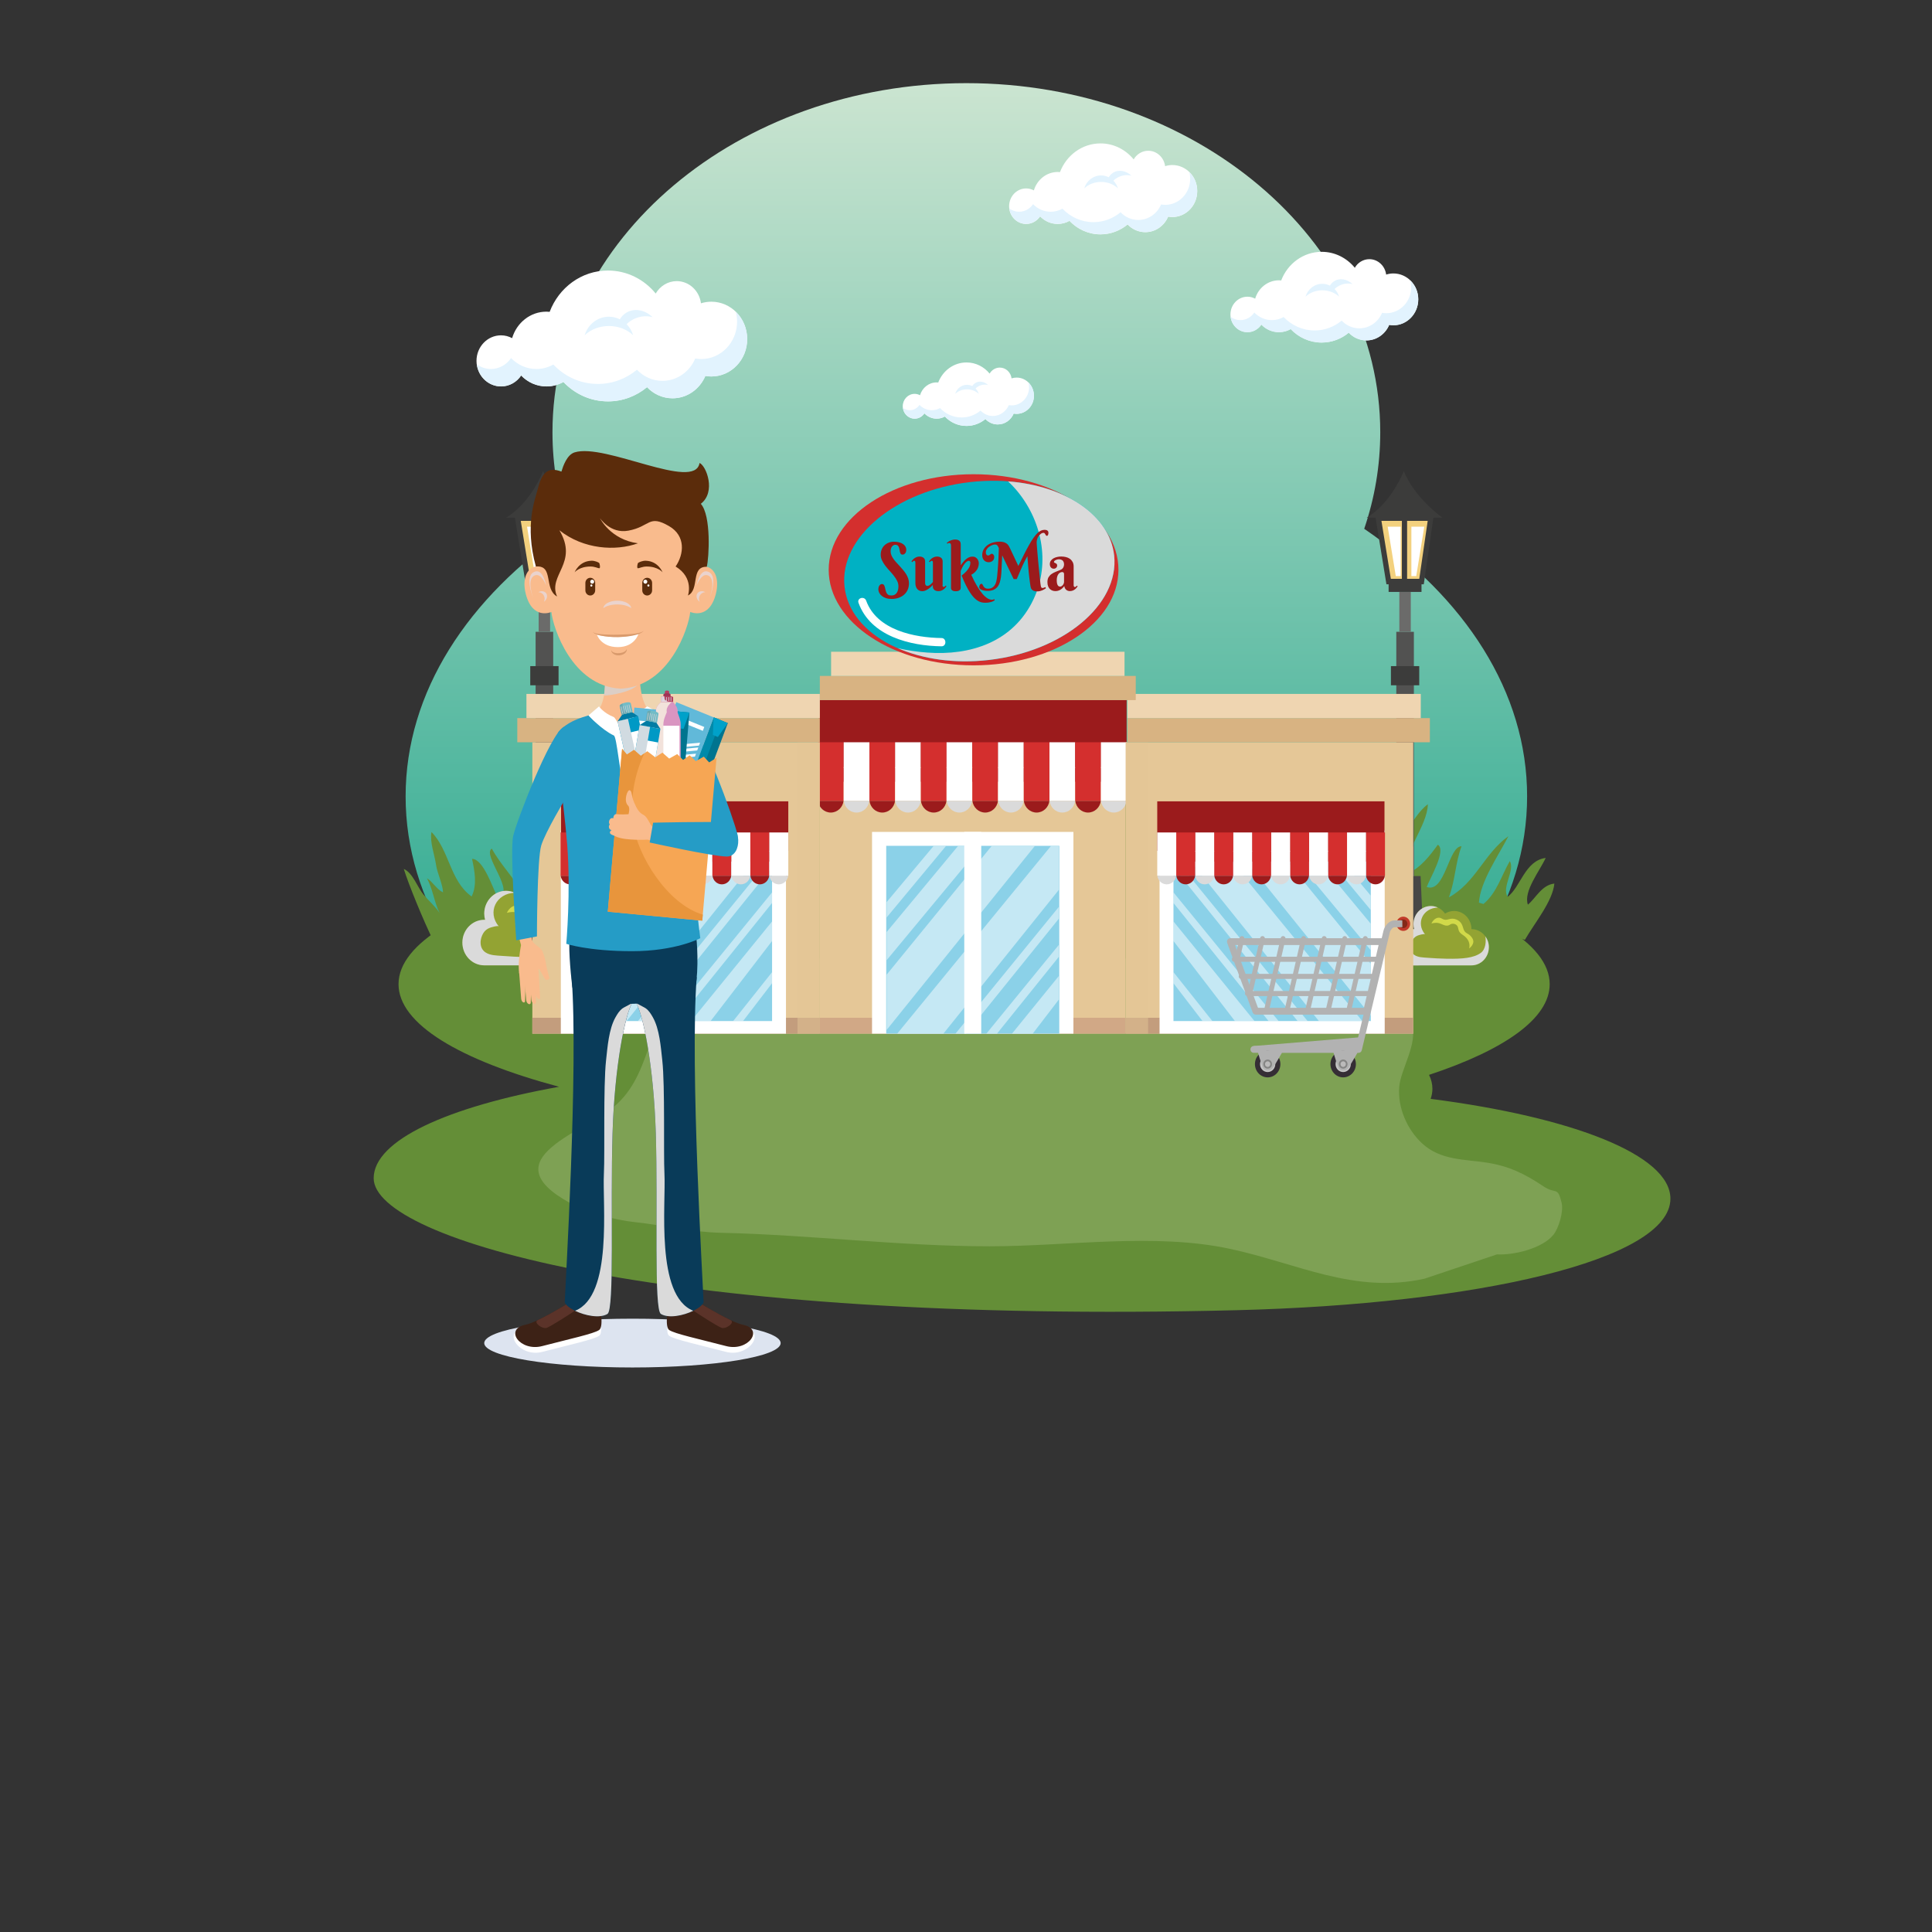 <?xml version="1.0" encoding="utf-8"?>
<!-- Generator: Adobe Illustrator 25.4.1, SVG Export Plug-In . SVG Version: 6.00 Build 0)  -->
<svg version="1.1" id="Capa_1" xmlns="http://www.w3.org/2000/svg" xmlns:xlink="http://www.w3.org/1999/xlink" x="0px" y="0px"
	 viewBox="0 0 425.2 425.2" style="enable-background:new 0 0 425.2 425.2;" xml:space="preserve">
<rect x="0" y="0" width="425.2" height="425.2" fill="#333333" stroke="none"/>
<style type="text/css">
	.st0{fill:url(#SVGID_1_);}
	.st1{fill:#648E37;}
	.st2{fill:#FFFFFF;}
	.st3{fill:#E2F3FE;}
	.st4{opacity:0.2;fill:#E7EFCA;}
	.st5{fill:#93A333;}
	.st6{fill:#D1D949;}
	.st7{fill:#DADADA;}
	.st8{fill:#F3D17E;}
	.st9{fill:#474746;}
	.st10{fill:#6B6B6A;}
	.st11{fill:#525251;}
	.st12{fill:#3C3C3B;}
	.st13{fill:#E5C797;}
	.st14{fill:#D1A886;}
	.st15{fill:#9B1B1C;}
	.st16{fill:#D42F2E;}
	.st17{fill:#C39D7D;}
	.st18{fill:#8BD1E8;}
	.st19{opacity:0.5;}
	.st20{opacity:0.5;fill:#E5C797;}
	.st21{fill:#D8B382;}
	.st22{fill:#EFD5B1;}
	.st23{fill:#00B1C3;}
	.st24{fill:#C13A2A;}
	.st25{fill:#842918;}
	.st26{fill:#B2B2B2;}
	.st27{fill:#352E35;}
	.st28{fill:#C6C6C6;}
	.st29{fill:#858584;}
	.st30{fill:#BBBABA;}
	.st31{fill:#DDE4F0;}
	.st32{fill:#F9BB8D;}
	.st33{fill:#3D2216;}
	.st34{fill:#5B3329;}
	.st35{fill:#093B59;}
	.st36{fill:#259CC6;}
	.st37{fill:#DCCEC5;}
	.st38{fill:#5B2C0B;}
	.st39{fill:#D99A6C;}
	.st40{fill:#EAD3CD;}
	.st41{fill:#00748F;}
	.st42{fill:#008AAA;}
	.st43{fill:#00A1C9;}
	.st44{fill:#61B9D9;}
	.st45{fill:#D780B3;}
	.st46{fill:#D995C1;}
	.st47{fill:#B53E60;}
	.st48{fill:#9D3456;}
	.st49{fill:#F2E2DB;}
	.st50{fill:#EAD8E2;}
	.st51{fill:#C8CFD4;}
	.st52{fill:#007CA4;}
	.st53{fill:#0099C5;}
	.st54{fill:#72BCC6;}
	.st55{fill:#68A9B2;}
	.st56{fill:#D1DBE1;}
	.st57{fill:#F6A654;}
	.st58{fill:#E8953C;}
</style>
<linearGradient id="SVGID_1_" gradientUnits="userSpaceOnUse" x1="212.687" y1="258.843" x2="212.687" y2="18.303">
	<stop  offset="0.032" style="stop-color:#13A086"/>
	<stop  offset="0.995" style="stop-color:#CAE4D0"/>
</linearGradient>
<path class="st0" d="M300.24,116.38c2.3-6.75,3.53-13.88,3.53-21.25c0-42.43-40.78-76.83-91.09-76.83
	c-50.31,0-91.09,34.4-91.09,76.83c0,7.37,1.24,14.5,3.53,21.25c-22.16,15.11-35.85,35.91-35.85,58.89
	c0,46.15,55.25,83.57,123.41,83.57s123.41-37.41,123.41-83.57C336.1,152.3,322.4,131.49,300.24,116.38z"/>
<path class="st1" d="M314.86,241.84c0.25-0.72,0.39-1.46,0.39-2.2c0-1.04-0.25-2.07-0.74-3.08c16.64-5.51,26.55-12.44,26.55-19.96
	c0-18-56.71-32.59-126.67-32.59S87.71,198.6,87.71,216.6c0,8.76,13.45,16.72,35.33,22.58c-24.66,4.44-40.8,11.8-40.8,20.13
	c0,13.55,64.37,32.2,190,29.04c52.67-1.33,95.39-10.99,95.39-24.55C367.63,254.19,346.14,245.87,314.86,241.84z"/>
<g>
	<path class="st2" d="M156.56,66.4c-0.8,0-1.56,0.12-2.29,0.35c-0.35-2.75-2.6-4.88-5.34-4.88c-1.96,0-3.67,1.1-4.62,2.73
		c-2.53-3.1-6.3-5.06-10.51-5.06c-5.83,0-10.81,3.76-12.83,9.09c-0.24-0.02-0.47-0.04-0.71-0.04c-3.56,0-6.56,2.46-7.55,5.83
		c-0.73-0.39-1.56-0.62-2.45-0.62c-2.98,0-5.39,2.52-5.39,5.62c0,3.1,2.41,5.62,5.39,5.62c1.83,0,3.44-0.95,4.42-2.41
		c1.43,1.49,3.4,2.41,5.58,2.41c1.35,0,2.62-0.36,3.73-0.98c2.5,2.64,5.97,4.27,9.81,4.27c3.25,0,6.23-1.17,8.59-3.13
		c1.43,1.51,3.42,2.45,5.61,2.45c3.23,0,6-2.03,7.22-4.92c0.43,0.08,0.87,0.12,1.32,0.12c4.36,0,7.89-3.68,7.89-8.22
		C164.45,70.08,160.92,66.4,156.56,66.4z"/>
	<g>
		<path class="st3" d="M152.05,62.91c0,0-0.01-0.01-0.01-0.01C152.04,62.91,152.04,62.91,152.05,62.91
			C152.04,62.91,152.05,62.91,152.05,62.91z"/>
		<path class="st3" d="M161.93,68.61c0.18,0.7,0.29,1.42,0.29,2.18c0,4.54-3.53,8.23-7.89,8.23c-0.45,0-0.89-0.05-1.32-0.12
			c-1.22,2.9-3.99,4.92-7.22,4.92c-2.19,0-4.18-0.94-5.61-2.45c-2.36,1.96-5.34,3.13-8.59,3.13c-3.84,0-7.31-1.63-9.81-4.27
			c-1.11,0.62-2.38,0.98-3.73,0.98c-2.18,0-4.15-0.92-5.58-2.41c-0.97,1.45-2.59,2.41-4.42,2.41c-1.16,0-2.22-0.38-3.1-1.03
			c0.35,2.75,2.61,4.87,5.34,4.87c1.83,0,3.44-0.95,4.42-2.41c1.43,1.49,3.4,2.41,5.58,2.41c1.35,0,2.62-0.36,3.73-0.98
			c2.5,2.64,5.97,4.27,9.81,4.27c3.25,0,6.23-1.17,8.59-3.13c1.43,1.51,3.42,2.45,5.61,2.45c3.23,0,6-2.03,7.22-4.92
			c0.43,0.08,0.87,0.12,1.32,0.12c4.36,0,7.89-3.68,7.89-8.22C164.45,72.24,163.48,70.11,161.93,68.61z"/>
	</g>
	<path class="st3" d="M143.63,69.8c-1.74-1.66-4.15-2.09-5.95-0.88c-0.52,0.35-0.94,0.81-1.26,1.35c-0.73-0.36-1.55-0.57-2.41-0.57
		c-2.51,0-4.63,1.72-5.34,4.09c1.29-1.25,3.2-2.04,5.34-2.04c2.14,0,4.05,0.79,5.34,2.04c-0.28-0.94-0.78-1.77-1.44-2.44
		c0.26-0.25,0.54-0.49,0.84-0.7C140.28,69.62,142.06,69.37,143.63,69.8z"/>
</g>
<g>
	<path class="st2" d="M306.66,60.18c-0.55,0-1.09,0.09-1.59,0.25c-0.24-1.91-1.81-3.39-3.7-3.39c-1.36,0-2.55,0.76-3.2,1.89
		c-1.76-2.15-4.37-3.51-7.29-3.51c-4.04,0-7.5,2.61-8.91,6.3c-0.16-0.01-0.33-0.03-0.49-0.03c-2.47,0-4.55,1.7-5.24,4.04
		c-0.51-0.27-1.09-0.43-1.7-0.43c-2.07,0-3.74,1.75-3.74,3.9s1.68,3.9,3.74,3.9c1.27,0,2.39-0.66,3.07-1.67
		c0.99,1.03,2.36,1.67,3.87,1.67c0.94,0,1.82-0.25,2.59-0.68c1.74,1.83,4.15,2.96,6.81,2.96c2.25,0,4.33-0.81,5.96-2.17
		c0.99,1.05,2.37,1.7,3.89,1.7c2.24,0,4.17-1.41,5.01-3.42c0.3,0.05,0.61,0.09,0.92,0.09c3.02,0,5.48-2.56,5.48-5.71
		C312.14,62.74,309.68,60.18,306.66,60.18z"/>
	<g>
		<polygon class="st3" points="303.53,57.76 303.52,57.76 303.52,57.76 		"/>
		<path class="st3" d="M310.38,61.71c0.13,0.48,0.2,0.99,0.2,1.51c0,3.15-2.45,5.71-5.48,5.71c-0.31,0-0.62-0.03-0.92-0.09
			c-0.85,2.01-2.77,3.42-5.01,3.42c-1.52,0-2.9-0.65-3.89-1.7c-1.64,1.36-3.71,2.17-5.96,2.17c-2.66,0-5.07-1.13-6.81-2.96
			c-0.77,0.43-1.65,0.68-2.59,0.68c-1.51,0-2.88-0.64-3.87-1.67c-0.68,1.01-1.8,1.67-3.07,1.67c-0.8,0-1.54-0.27-2.15-0.71
			c0.25,1.91,1.81,3.38,3.7,3.38c1.27,0,2.39-0.66,3.07-1.67c0.99,1.03,2.36,1.67,3.87,1.67c0.94,0,1.82-0.25,2.59-0.68
			c1.74,1.83,4.15,2.96,6.81,2.96c2.25,0,4.33-0.81,5.96-2.17c0.99,1.05,2.37,1.7,3.89,1.7c2.24,0,4.17-1.41,5.01-3.42
			c0.3,0.05,0.61,0.09,0.92,0.09c3.02,0,5.48-2.56,5.48-5.71C312.14,64.24,311.46,62.76,310.38,61.71z"/>
	</g>
	<path class="st3" d="M297.69,62.54c-1.21-1.15-2.88-1.45-4.13-0.61c-0.36,0.24-0.65,0.57-0.87,0.93c-0.51-0.25-1.07-0.4-1.67-0.4
		c-1.74,0-3.21,1.19-3.7,2.84c0.9-0.86,2.22-1.41,3.7-1.41c1.48,0,2.81,0.55,3.7,1.41c-0.19-0.65-0.54-1.23-1-1.69
		c0.18-0.17,0.37-0.34,0.59-0.48C295.36,62.42,296.6,62.24,297.69,62.54z"/>
</g>
<g>
	<path class="st2" d="M223.74,83.1c-0.39,0-0.76,0.06-1.11,0.17c-0.17-1.33-1.26-2.37-2.59-2.37c-0.95,0-1.78,0.53-2.24,1.32
		c-1.23-1.5-3.05-2.45-5.09-2.45c-2.82,0-5.24,1.83-6.22,4.41c-0.11-0.01-0.23-0.02-0.35-0.02c-1.72,0-3.18,1.19-3.66,2.82
		c-0.36-0.19-0.76-0.3-1.19-0.3c-1.44,0-2.61,1.22-2.61,2.73c0,1.5,1.17,2.73,2.61,2.73c0.89,0,1.67-0.46,2.14-1.17
		c0.69,0.72,1.65,1.17,2.7,1.17c0.66,0,1.27-0.17,1.81-0.47c1.21,1.28,2.9,2.07,4.76,2.07c1.57,0,3.02-0.57,4.16-1.52
		c0.69,0.73,1.65,1.19,2.72,1.19c1.57,0,2.91-0.98,3.5-2.39c0.21,0.04,0.42,0.06,0.64,0.06c2.11,0,3.82-1.78,3.82-3.99
		S225.85,83.1,223.74,83.1z"/>
	<g>
		<polygon class="st3" points="221.55,81.41 221.54,81.41 221.54,81.41 		"/>
		<path class="st3" d="M226.34,84.17c0.09,0.34,0.14,0.69,0.14,1.06c0,2.2-1.71,3.99-3.82,3.99c-0.22,0-0.43-0.02-0.64-0.06
			c-0.59,1.4-1.94,2.39-3.5,2.39c-1.06,0-2.02-0.45-2.72-1.19c-1.14,0.95-2.59,1.52-4.16,1.52c-1.86,0-3.54-0.79-4.76-2.07
			c-0.54,0.3-1.16,0.47-1.81,0.47c-1.06,0-2.01-0.45-2.7-1.17c-0.47,0.7-1.26,1.17-2.14,1.17c-0.56,0-1.08-0.19-1.5-0.5
			c0.17,1.33,1.26,2.36,2.59,2.36c0.89,0,1.67-0.46,2.14-1.17c0.69,0.72,1.65,1.17,2.7,1.17c0.66,0,1.27-0.17,1.81-0.47
			c1.21,1.28,2.9,2.07,4.76,2.07c1.57,0,3.02-0.57,4.16-1.52c0.69,0.73,1.65,1.19,2.72,1.19c1.57,0,2.91-0.98,3.5-2.39
			c0.21,0.04,0.42,0.06,0.64,0.06c2.11,0,3.82-1.78,3.82-3.99C227.56,85.94,227.09,84.9,226.34,84.17z"/>
	</g>
	<path class="st3" d="M217.47,84.75c-0.84-0.8-2.01-1.01-2.88-0.43c-0.25,0.17-0.45,0.39-0.61,0.65c-0.35-0.18-0.75-0.28-1.17-0.28
		c-1.21,0-2.24,0.83-2.59,1.99c0.63-0.6,1.55-0.99,2.59-0.99c1.04,0,1.96,0.38,2.59,0.99c-0.13-0.45-0.38-0.86-0.7-1.18
		c0.13-0.12,0.26-0.24,0.41-0.34C215.84,84.66,216.71,84.54,217.47,84.75z"/>
</g>
<g>
	<path class="st2" d="M258.01,36.32c-0.55,0-1.09,0.09-1.59,0.25c-0.24-1.91-1.81-3.39-3.71-3.39c-1.36,0-2.55,0.76-3.21,1.9
		c-1.76-2.15-4.38-3.52-7.3-3.52c-4.05,0-7.51,2.62-8.92,6.32c-0.16-0.02-0.33-0.03-0.49-0.03c-2.47,0-4.56,1.71-5.25,4.05
		c-0.51-0.27-1.09-0.43-1.7-0.43c-2.07,0-3.75,1.75-3.75,3.91c0,2.16,1.68,3.91,3.75,3.91c1.27,0,2.39-0.66,3.07-1.67
		c0.99,1.03,2.36,1.67,3.87,1.67c0.94,0,1.82-0.25,2.6-0.68c1.74,1.83,4.15,2.97,6.82,2.97c2.26,0,4.33-0.82,5.97-2.18
		c0.99,1.05,2.37,1.7,3.9,1.7c2.24,0,4.17-1.41,5.02-3.42c0.3,0.05,0.61,0.09,0.92,0.09c3.03,0,5.48-2.56,5.48-5.72
		C263.5,38.88,261.04,36.32,258.01,36.32z"/>
	<g>
		<polygon class="st3" points="254.87,33.89 254.87,33.89 254.87,33.9 		"/>
		<path class="st3" d="M261.74,37.85c0.13,0.48,0.2,0.99,0.2,1.51c0,3.16-2.46,5.72-5.48,5.72c-0.31,0-0.62-0.03-0.92-0.09
			c-0.85,2.01-2.78,3.42-5.02,3.42c-1.53,0-2.91-0.65-3.9-1.7c-1.64,1.36-3.71,2.18-5.97,2.18c-2.67,0-5.08-1.13-6.82-2.97
			c-0.77,0.43-1.65,0.68-2.59,0.68c-1.51,0-2.88-0.64-3.88-1.67c-0.68,1.01-1.8,1.67-3.07,1.67c-0.8,0-1.55-0.27-2.16-0.71
			c0.25,1.91,1.81,3.38,3.71,3.38c1.27,0,2.39-0.66,3.07-1.67c0.99,1.03,2.36,1.67,3.87,1.67c0.94,0,1.82-0.25,2.6-0.68
			c1.74,1.83,4.15,2.97,6.82,2.97c2.26,0,4.33-0.82,5.97-2.18c0.99,1.05,2.37,1.7,3.9,1.7c2.24,0,4.17-1.41,5.02-3.42
			c0.3,0.05,0.61,0.09,0.92,0.09c3.03,0,5.48-2.56,5.48-5.72C263.5,40.38,262.82,38.9,261.74,37.85z"/>
	</g>
	<path class="st3" d="M249.02,38.68c-1.21-1.15-2.89-1.45-4.13-0.61c-0.36,0.25-0.65,0.57-0.88,0.94c-0.51-0.25-1.08-0.4-1.68-0.4
		c-1.74,0-3.22,1.2-3.71,2.85c0.9-0.87,2.22-1.42,3.71-1.42c1.49,0,2.81,0.55,3.71,1.42c-0.19-0.65-0.54-1.23-1-1.7
		c0.18-0.17,0.37-0.34,0.59-0.48C246.7,38.56,247.93,38.38,249.02,38.68z"/>
</g>
<g>
	<path class="st1" d="M135.66,196.16c-1.34-3.97-2.09-9.55-4.94-12.8c-1.9,1.57-0.57,4.46-0.77,6.43c-3.13-1.79-3.93-7-5.24-9.92
		c-3.06,2.64,0.89,7.65,0.4,10.7c-2.74-0.95-3.42-5.41-5.96-6.36c1.09,3.26,3.41,6.8,3.1,10.15c-0.34,0.1-0.66,0.18-1.02,0.25
		c-3.52-3.78-4.98-10.04-6.74-14.55c-1.09,5.5,2.66,11.45,0.67,16.84c-2.01-3.73-4.89-6.44-6.92-10.13
		c-2.26,1.36,5.6,9.86,1.26,10.69c-0.99-1.8-3.08-8.44-5.61-8.44c0.57,2.72,1.16,5.69-0.09,8.28c-4.78-3.38-4.89-10.2-8.84-14.19
		c-0.4,2.23,0.66,4.89,1,7.19c0.28,1.93,1.52,4.4,1.54,6.1c-1.5-0.75-2.21-2.31-3.53-3.11c1.31,2.47,1.54,5.08,2.77,7.66
		c-0.75-1.28-2.45-2.77-3.54-4.08c-1.3-1.55-2.36-4.79-4.33-5.63c0.98,3.22,4.34,11.45,6.51,15.82
		C108.54,202.69,122,199.05,135.66,196.16z"/>
	<path class="st1" d="M175.67,189.79c-0.63-4.07-0.42-9.68-2.66-13.2c-2.14,1.36-1.33,4.36-1.86,6.29
		c-2.78-2.1-2.66-7.35-3.45-10.38c-3.47,2.29-0.44,7.67-1.45,10.65c-2.54-1.23-2.44-5.72-4.77-6.93c0.51,3.34,2.18,7.09,1.31,10.38
		c-0.35,0.07-0.68,0.11-1.04,0.14c-2.81-4.11-3.17-10.46-4.13-15.12c-2.02,5.33,0.65,11.62-2.24,16.75
		c-1.33-3.9-3.7-6.89-5.06-10.76c-2.46,1.1,3.81,10.36-0.59,10.72c-0.67-1.89-1.58-8.68-4.07-8.95c0.09,2.75,0.16,5.76-1.51,8.19
		c-4.12-3.85-3.06-10.62-6.25-14.99c-0.78,2.17-0.18,4.91-0.25,7.22c-0.05,1.94,0.74,4.52,0.47,6.21c-1.34-0.9-1.78-2.52-2.93-3.45
		c0.86,2.59,0.64,5.2,1.41,7.88c-0.52-1.35-1.93-3-2.78-4.41c-1.01-1.67-1.5-4.99-3.29-6.03c0.41,3.3,2.3,11.79,3.69,16.35
		C147.87,193.41,161.72,191.22,175.67,189.79z"/>
	<path class="st1" d="M216.17,187.85c0.08-4.1,1.26-9.63-0.35-13.35c-2.35,1.12-2.07,4.18-2.93,6.04
		c-2.38-2.37-1.36-7.56-1.62-10.64c-3.82,1.91-1.76,7.56-3.27,10.4c-2.29-1.48-1.42-5.92-3.51-7.36c-0.07,3.36,0.93,7.25-0.5,10.42
		c-0.36,0.03-0.69,0.04-1.05,0.03c-2.07-4.37-1.33-10.7-1.48-15.41c-2.91,5.08-1.36,11.58-5.09,16.36c-0.65-4-2.47-7.21-3.14-11.19
		c-2.61,0.84,1.98,10.66-2.43,10.56c-0.33-1.94-0.07-8.76-2.47-9.29c-0.38,2.73-0.83,5.72-2.9,7.96c-3.4-4.24-1.19-10.84-3.59-15.5
		c-1.14,2.07-1.02,4.84-1.49,7.13c-0.39,1.92-0.05,4.55-0.6,6.2c-1.17-1.04-1.32-2.68-2.29-3.73c0.4,2.66-0.26,5.22,0.04,7.95
		c-0.28-1.39-1.39-3.18-1.98-4.66c-0.71-1.76-0.62-5.1-2.2-6.32c-0.16,3.31,0.24,11.92,0.83,16.58
		C188.09,188.57,202.13,187.84,216.17,187.85z"/>
	<path class="st1" d="M256.77,189.9c0.79-4.06,2.92-9.41,1.97-13.27c-2.53,0.87-2.78,3.93-3.96,5.68c-1.95-2.6-0.04-7.63,0.24-10.71
		c-4.12,1.5-3.05,7.31-5.05,9.97c-2.02-1.71-0.38-6.01-2.21-7.65c-0.66,3.32-0.33,7.28-2.3,10.28c-0.36-0.01-0.69-0.03-1.05-0.08
		c-1.29-4.54,0.54-10.74,1.21-15.42c-3.77,4.73-3.36,11.34-7.89,15.69c0.06-4.03-1.19-7.4-1.17-11.41
		c-2.73,0.56,0.11,10.76-4.24,10.21c0.01-1.96,1.45-8.69-0.84-9.46c-0.85,2.67-1.82,5.59-4.25,7.59c-2.63-4.55,0.7-10.87-0.86-15.73
		c-1.49,1.93-1.85,4.69-2.71,6.92c-0.72,1.86-0.83,4.51-1.67,6.08c-0.98-1.15-0.84-2.8-1.62-3.93c-0.06,2.67-1.16,5.14-1.34,7.89
		c-0.04-1.4-0.82-3.29-1.15-4.82c-0.39-1.82,0.27-5.12-1.08-6.49c-0.74,3.26-1.83,11.84-2.05,16.52
		C228.77,187.71,242.82,188.43,256.77,189.9z"/>
	<path class="st1" d="M296.65,196.36c1.49-3.94,4.54-9.02,4.26-12.94c-2.67,0.6-3.45,3.61-4.93,5.22c-1.5-2.78,1.28-7.57,2.09-10.59
		c-4.37,1.06-4.31,6.92-6.75,9.35c-1.71-1.91,0.66-6-0.88-7.82c-1.23,3.23-1.59,7.18-4.07,9.94c-0.36-0.05-0.68-0.11-1.03-0.19
		c-0.5-4.63,2.4-10.59,3.87-15.16c-4.57,4.3-5.31,10.89-10.57,14.73c0.75-3.99,0.09-7.46,0.81-11.43
		c-2.82,0.27-1.75,10.68-5.99,9.68c0.35-1.94,2.95-8.46,0.8-9.46c-1.31,2.56-2.77,5.35-5.54,7.08c-1.82-4.79,2.58-10.7,1.86-15.68
		c-1.81,1.76-2.65,4.46-3.89,6.57c-1.03,1.77-1.61,4.38-2.71,5.86c-0.77-1.24-0.35-2.86-0.93-4.06c-0.52,2.64-2.04,4.98-2.7,7.68
		c0.21-1.4-0.25-3.35-0.31-4.9c-0.08-1.84,1.15-5.04,0.05-6.54c-1.29,3.16-3.86,11.55-4.9,16.16
		C269.15,191.27,283,193.44,296.65,196.36z"/>
	<path class="st1" d="M335.6,206.84c2.17-3.75,6.1-8.46,6.49-12.38c-2.78,0.3-4.08,3.2-5.83,4.64c-1.02-2.92,2.58-7.37,3.92-10.28
		c-4.56,0.58-5.51,6.4-8.37,8.55c-1.39-2.07,1.69-5.88,0.47-7.85c-1.79,3.07-2.83,6.95-5.79,9.43c-0.35-0.09-0.67-0.18-1-0.3
		c0.3-4.65,4.22-10.24,6.49-14.62c-5.31,3.77-7.19,10.23-13.11,13.47c1.44-3.88,1.38-7.39,2.78-11.25c-2.86-0.03-3.6,10.4-7.65,8.96
		c0.68-1.89,4.41-8.08,2.44-9.3c-1.75,2.4-3.69,5.01-6.76,6.43c-0.99-4.94,4.42-10.33,4.57-15.34c-2.11,1.55-3.42,4.14-5.02,6.1
		c-1.34,1.65-2.36,4.17-3.72,5.52c-0.56-1.31,0.15-2.87-0.23-4.13c-0.98,2.56-2.9,4.72-4.02,7.33c0.45-1.36,0.33-3.34,0.54-4.89
		c0.24-1.83,2.02-4.88,1.18-6.48c-1.84,2.99-5.85,11.04-7.68,15.5C308.96,198.83,322.43,202.46,335.6,206.84z"/>
</g>
<path class="st4" d="M329.46,276.07c3.71,0.2,9.91-1.28,12.39-4.28c1.2-1.45,2.28-5.12,1.85-7.01c-0.88-3.82-1.28-1.85-4-3.68
	c-4.13-2.78-7.67-4.49-12.52-5.23c-4.9-0.75-10.11-0.5-14.12-4.16c-3.39-3.09-5.47-7.93-5.12-12.47c0.29-3.86,4.24-9.78,2.73-13.67
	c-2.99-7.72-18.99-5.33-25.62-5.33c-15.6,0-29.56-9.08-45.17-10.66c-12.85-1.3-24.67,1.07-37.3,1.75
	c-8.88,0.48-17.6-0.96-26.39-0.13c-8.11,0.77-17.4,0.25-24.46,4.88c-9.57,6.27-7.56,19.12-15.92,26.88
	c-6.67,6.18-28.39,11.99-10.28,21.84c3.93,2.14,9.73,3.69,14.1,4.16c6.48,0.69,12.58,2.22,19.08,2.36
	c19.67,0.44,39.36,2.97,59.1,2.97c17.28,0,36.17-3.04,52.98,0.58c14.62,3.14,27.27,9.97,42.72,6.55L329.46,276.07z"/>
<g>
	<g>
		<path class="st5" d="M312.03,212.47c2.66,0,4.81-2.24,4.81-5.01c0-2.77-2.15-5.01-4.81-5.01c0-2.77-2.16-5.01-4.81-5.01
			c-0.92,0-1.76,0.27-2.49,0.73c-0.87-1.27-2.3-2.1-3.91-2.1c-2.66,0-4.81,2.25-4.81,5.01c0,0.48,0.07,0.94,0.19,1.38
			c-0.06,0-0.12-0.01-0.19-0.01c-2.66,0-4.81,2.25-4.81,5.01c0,2.77,2.15,5.01,4.81,5.01H312.03z"/>
		<path class="st6" d="M310.91,203.68c-1.28-0.62-1-1.66-1.67-2.76c-0.49-0.82-1.51-1.32-2.41-1.35c-0.56-0.02-1.02,0.16-1.55,0.27
			c-0.66,0.13-1.01-0.06-1.6-0.37c-1.1-0.57-2.25,0.39-2.71,1.44c0.58-0.17,1.19-0.24,1.76-0.16c1.19,0.16,2.21,1.28,3.4,0.45
			c0.54-0.38,1.39-0.27,1.85,0.21c0.26,0.28,0.37,0.64,0.43,1.01c0.13,0.79,0.57,1.23,1.2,1.63c1.64,1.06,2.08,2.44,1.78,3.76
			c0.63-0.49,1.09-1.1,1.15-1.85C312.59,205.05,311.63,204.03,310.91,203.68z"/>
		<path class="st7" d="M315.86,204.44c0.26,1.34,0.1,3.58-1.23,4.55c-1.96,1.43-5.03,1.71-9.48,1.64c-1.62-0.02-3.7-0.13-5.31-0.26
			c-1.18-0.09-2.54-0.08-3.58-0.77c-1.41-0.94-1.29-2.96-0.43-4.3c0.33-0.51,0.79-0.86,1.34-1.08c0.27-0.11,1.83-0.58,2.03-0.34
			c-2.61-3.14-0.55-7.29,3.54-7.4c-0.59-0.27-1.24-0.43-1.93-0.43c-2.66,0-4.81,2.25-4.81,5.01c0,0.48,0.07,0.94,0.19,1.38
			c-0.06,0-0.12-0.01-0.19-0.01c-2.66,0-4.81,2.25-4.81,5.01c0,2.77,2.15,5.01,4.81,5.01h16.02c2.66,0,4.81-2.24,4.81-5.01
			C316.83,206.32,316.47,205.28,315.86,204.44z"/>
	</g>
	<g>
		<polygon class="st8" points="303.37,114.05 305.59,127.98 312.83,128.01 314.89,114.05 		"/>
		<g>
			<polygon class="st8" points="309.07,114.05 303.37,114.05 305.59,127.98 309.07,127.99 			"/>
		</g>
		<polygon class="st8" points="304.67,115.2 309.07,115.2 309.07,114.05 303.37,114.05 305.59,127.98 306.71,127.98 		"/>
		<polygon class="st8" points="310.01,115.18 314.73,115.18 314.89,114.05 309.19,114.05 309.19,127.99 310.01,128 		"/>
		<polygon class="st9" points="313.36,209.13 305.11,209.13 305.83,192.8 312.65,192.8 		"/>
		<rect x="304.01" y="209.13" class="st10" width="10.44" height="3.34"/>
		<rect x="307.3" y="139.05" class="st11" width="3.87" height="53.75"/>
		<rect x="307.97" y="130.27" class="st10" width="2.52" height="8.78"/>
		<rect x="307.3" y="186.31" class="st10" width="3.87" height="6.5"/>
		<rect x="306.12" y="146.6" class="st12" width="6.23" height="4.22"/>
		<rect x="305.61" y="127.99" class="st12" width="7.24" height="2.28"/>
		<g>
			<path class="st12" d="M313.35,128.59h-8.22l-2.47-15.16h12.88L313.35,128.59z M306.1,127.39h6.26l1.85-12.76h-10.18L306.1,127.39
				z"/>
		</g>
		<g>
			<rect x="308.53" y="113.94" class="st12" width="1.15" height="14.05"/>
		</g>
		<path class="st12" d="M300.79,113.94h16.67c0,0-6.08-4.27-8.51-10.26C308.95,103.69,306.3,110.63,300.79,113.94z"/>
		<polygon class="st2" points="305.41,115.92 308.26,115.92 308.26,126.79 307.19,126.79 		"/>
		<polygon class="st2" points="313.46,115.92 310.62,115.92 310.62,126.79 311.69,126.79 		"/>
	</g>
	<g>
		<path class="st5" d="M323.84,212.47c2.12,0,3.83-1.79,3.83-3.99c0-2.21-1.72-3.99-3.83-3.99c0-2.21-1.71-4-3.83-4
			c-0.73,0-1.4,0.21-1.98,0.58c-0.7-1.01-1.83-1.67-3.11-1.67c-2.12,0-3.83,1.79-3.83,3.99c0,0.38,0.06,0.75,0.15,1.1
			c-0.05,0-0.1-0.01-0.15-0.01c-2.11,0-3.83,1.79-3.83,3.99c0,2.21,1.72,3.99,3.83,3.99H323.84z"/>
		<path class="st6" d="M322.96,205.47c-1.02-0.5-0.8-1.32-1.33-2.2c-0.4-0.65-1.2-1.05-1.92-1.08c-0.44-0.02-0.81,0.12-1.24,0.21
			c-0.53,0.11-0.8-0.05-1.28-0.3c-0.88-0.45-1.79,0.31-2.16,1.15c0.46-0.13,0.95-0.19,1.4-0.13c0.95,0.13,1.76,1.02,2.71,0.36
			c0.43-0.3,1.1-0.22,1.48,0.17c0.21,0.22,0.29,0.51,0.34,0.8c0.1,0.63,0.46,0.98,0.96,1.3c1.31,0.84,1.66,1.94,1.42,2.99
			c0.5-0.39,0.87-0.88,0.92-1.47C324.3,206.56,323.53,205.74,322.96,205.47z"/>
		<path class="st7" d="M326.9,206.07c0.2,1.07,0.08,2.85-0.98,3.63c-1.56,1.14-4.01,1.36-7.55,1.3c-1.29-0.02-2.95-0.11-4.23-0.21
			c-0.94-0.08-2.03-0.07-2.85-0.61c-1.12-0.75-1.03-2.36-0.34-3.42c0.27-0.4,0.63-0.68,1.06-0.86c0.22-0.09,1.46-0.46,1.62-0.27
			c-2.08-2.5-0.44-5.81,2.82-5.89c-0.47-0.22-0.99-0.34-1.54-0.34c-2.12,0-3.83,1.79-3.83,3.99c0,0.38,0.06,0.75,0.15,1.1
			c-0.05,0-0.1-0.01-0.15-0.01c-2.11,0-3.83,1.79-3.83,3.99c0,2.21,1.72,3.99,3.83,3.99h12.76c2.12,0,3.83-1.79,3.83-3.99
			C327.68,207.57,327.39,206.74,326.9,206.07z"/>
	</g>
</g>
<g>
	<g>
		<path class="st5" d="M122.61,212.47c2.66,0,4.81-2.24,4.81-5.01c0-2.77-2.15-5.01-4.81-5.01c0-2.77-2.15-5.01-4.81-5.01
			c-0.91,0-1.76,0.27-2.49,0.73c-0.87-1.27-2.3-2.1-3.91-2.1c-2.65,0-4.81,2.25-4.81,5.01c0,0.48,0.07,0.94,0.19,1.38
			c-0.06,0-0.12-0.01-0.19-0.01c-2.66,0-4.81,2.25-4.81,5.01c0,2.77,2.15,5.01,4.81,5.01H122.61z"/>
		<path class="st6" d="M121.49,203.68c-1.28-0.62-1-1.66-1.67-2.76c-0.49-0.82-1.51-1.32-2.41-1.35c-0.56-0.02-1.02,0.16-1.55,0.27
			c-0.66,0.13-1.01-0.06-1.6-0.37c-1.11-0.57-2.25,0.39-2.71,1.44c0.58-0.17,1.19-0.24,1.76-0.16c1.19,0.16,2.21,1.28,3.4,0.45
			c0.55-0.38,1.39-0.27,1.85,0.21c0.26,0.28,0.37,0.64,0.43,1.01c0.13,0.79,0.57,1.23,1.2,1.63c1.64,1.06,2.08,2.44,1.78,3.76
			c0.63-0.49,1.09-1.1,1.15-1.85C123.17,205.05,122.22,204.03,121.49,203.68z"/>
		<path class="st7" d="M126.44,204.44c0.26,1.34,0.1,3.58-1.23,4.55c-1.96,1.43-5.03,1.71-9.48,1.64c-1.62-0.02-3.7-0.13-5.31-0.26
			c-1.18-0.09-2.54-0.08-3.58-0.77c-1.41-0.94-1.29-2.96-0.43-4.3c0.33-0.51,0.78-0.86,1.33-1.08c0.27-0.11,1.83-0.58,2.03-0.34
			c-2.61-3.14-0.55-7.29,3.54-7.4c-0.59-0.27-1.24-0.43-1.93-0.43c-2.65,0-4.81,2.25-4.81,5.01c0,0.48,0.07,0.94,0.19,1.38
			c-0.06,0-0.12-0.01-0.19-0.01c-2.66,0-4.81,2.25-4.81,5.01c0,2.77,2.15,5.01,4.81,5.01h16.02c2.66,0,4.81-2.24,4.81-5.01
			C127.41,206.32,127.05,205.28,126.44,204.44z"/>
	</g>
	<g>
		<polygon class="st8" points="113.95,114.05 116.17,127.98 123.41,128.01 125.48,114.05 		"/>
		<g>
			<polygon class="st8" points="119.65,114.05 113.95,114.05 116.17,127.98 119.65,127.99 			"/>
		</g>
		<polygon class="st8" points="115.25,115.2 119.65,115.2 119.65,114.05 113.95,114.05 116.17,127.98 117.29,127.98 		"/>
		<polygon class="st8" points="120.59,115.18 125.31,115.18 125.48,114.05 119.78,114.05 119.78,127.99 120.59,128 		"/>
		<polygon class="st9" points="123.94,209.13 115.69,209.13 116.41,192.8 123.23,192.8 		"/>
		<rect x="114.6" y="209.13" class="st10" width="10.44" height="3.34"/>
		<rect x="117.88" y="139.05" class="st11" width="3.87" height="53.75"/>
		<rect x="118.55" y="130.27" class="st10" width="2.52" height="8.78"/>
		<rect x="117.88" y="186.31" class="st10" width="3.87" height="6.5"/>
		<rect x="116.7" y="146.6" class="st12" width="6.23" height="4.22"/>
		<rect x="116.2" y="127.99" class="st12" width="7.24" height="2.28"/>
		<g>
			<path class="st12" d="M123.93,128.59h-8.22l-2.47-15.16h12.88L123.93,128.59z M116.68,127.39h6.26l1.85-12.76h-10.18
				L116.68,127.39z"/>
		</g>
		<g>
			<rect x="119.12" y="113.94" class="st12" width="1.15" height="14.05"/>
		</g>
		<path class="st12" d="M111.37,113.94h16.67c0,0-6.08-4.27-8.51-10.26C119.53,103.69,116.88,110.63,111.37,113.94z"/>
		<polygon class="st2" points="116,115.92 118.84,115.92 118.84,126.79 117.77,126.79 		"/>
		<polygon class="st2" points="124.05,115.92 121.2,115.92 121.2,126.79 122.27,126.79 		"/>
	</g>
	<g>
		<path class="st5" d="M134.43,212.47c2.12,0,3.83-1.79,3.83-3.99c0-2.21-1.72-3.99-3.83-3.99c0-2.21-1.72-4-3.83-4
			c-0.73,0-1.41,0.21-1.98,0.58c-0.7-1.01-1.83-1.67-3.11-1.67c-2.12,0-3.83,1.79-3.83,3.99c0,0.38,0.06,0.75,0.15,1.1
			c-0.05,0-0.1-0.01-0.15-0.01c-2.12,0-3.83,1.79-3.83,3.99c0,2.21,1.71,3.99,3.83,3.99H134.43z"/>
		<path class="st6" d="M133.54,205.47c-1.02-0.5-0.8-1.32-1.34-2.2c-0.4-0.65-1.2-1.05-1.92-1.08c-0.44-0.02-0.82,0.12-1.24,0.21
			c-0.53,0.11-0.8-0.05-1.28-0.3c-0.88-0.45-1.79,0.31-2.16,1.15c0.46-0.13,0.95-0.19,1.4-0.13c0.95,0.13,1.76,1.02,2.71,0.36
			c0.43-0.3,1.1-0.22,1.47,0.17c0.21,0.22,0.3,0.51,0.34,0.8c0.1,0.63,0.46,0.98,0.96,1.3c1.31,0.84,1.66,1.94,1.42,2.99
			c0.5-0.39,0.87-0.88,0.92-1.47C134.88,206.56,134.12,205.74,133.54,205.47z"/>
		<path class="st7" d="M137.49,206.07c0.2,1.07,0.08,2.85-0.98,3.63c-1.56,1.14-4.01,1.36-7.55,1.3c-1.29-0.02-2.95-0.11-4.23-0.21
			c-0.94-0.08-2.03-0.07-2.85-0.61c-1.12-0.75-1.03-2.36-0.34-3.42c0.26-0.4,0.63-0.68,1.06-0.86c0.22-0.09,1.46-0.46,1.62-0.27
			c-2.08-2.5-0.44-5.81,2.82-5.89c-0.47-0.22-0.99-0.34-1.54-0.34c-2.12,0-3.83,1.79-3.83,3.99c0,0.38,0.06,0.75,0.15,1.1
			c-0.05,0-0.1-0.01-0.15-0.01c-2.12,0-3.83,1.79-3.83,3.99c0,2.21,1.71,3.99,3.83,3.99h12.76c2.12,0,3.83-1.79,3.83-3.99
			C138.26,207.57,137.97,206.74,137.49,206.07z"/>
	</g>
</g>
<rect x="180.43" y="154.07" class="st13" width="67.31" height="73.41"/>
<rect x="180.43" y="223.99" class="st14" width="67.31" height="3.5"/>
<g>
	<g>
		<rect x="181.8" y="169.01" class="st15" width="64.51" height="3.04"/>
		<rect x="180.15" y="154.07" class="st15" width="67.8" height="14.78"/>
	</g>
	<g>
		<rect x="180.01" y="163.36" class="st16" width="5.66" height="12.9"/>
		<rect x="185.68" y="163.36" class="st2" width="5.66" height="12.9"/>
		<rect x="191.34" y="163.36" class="st16" width="5.66" height="12.9"/>
		<rect x="197" y="163.36" class="st2" width="5.66" height="12.9"/>
		<rect x="202.66" y="163.36" class="st16" width="5.66" height="12.9"/>
		<rect x="208.32" y="163.36" class="st2" width="5.66" height="12.9"/>
		<rect x="213.99" y="163.36" class="st16" width="5.66" height="12.9"/>
		<rect x="219.65" y="163.36" class="st2" width="5.66" height="12.9"/>
		<rect x="225.31" y="163.36" class="st16" width="5.66" height="12.9"/>
		<rect x="230.97" y="163.36" class="st2" width="5.66" height="12.9"/>
		<rect x="236.63" y="163.36" class="st16" width="5.66" height="12.9"/>
		<rect x="242.29" y="163.36" class="st2" width="5.66" height="12.9"/>
		<path class="st15" d="M180.03,176.26c0.17,1.45,1.37,2.57,2.81,2.57s2.64-1.12,2.81-2.57H180.03z"/>
		<path class="st7" d="M185.7,176.26c0.17,1.45,1.36,2.57,2.81,2.57c1.45,0,2.64-1.12,2.81-2.57H185.7z"/>
		<path class="st15" d="M191.36,176.26c0.18,1.45,1.37,2.57,2.81,2.57c1.45,0,2.64-1.12,2.81-2.57H191.36z"/>
		<path class="st7" d="M197.02,176.26c0.17,1.45,1.36,2.57,2.81,2.57c1.45,0,2.64-1.12,2.81-2.57H197.02z"/>
		<path class="st15" d="M202.68,176.26c0.17,1.45,1.36,2.57,2.81,2.57c1.45,0,2.64-1.12,2.81-2.57H202.68z"/>
		<path class="st7" d="M208.34,176.26c0.17,1.45,1.36,2.57,2.81,2.57c1.44,0,2.64-1.12,2.81-2.57H208.34z"/>
		<path class="st15" d="M214.01,176.26c0.17,1.45,1.37,2.57,2.81,2.57c1.45,0,2.64-1.12,2.81-2.57H214.01z"/>
		<path class="st7" d="M219.67,176.26c0.18,1.45,1.37,2.57,2.81,2.57c1.45,0,2.64-1.12,2.81-2.57H219.67z"/>
		<path class="st15" d="M225.33,176.26c0.17,1.45,1.36,2.57,2.81,2.57c1.44,0,2.64-1.12,2.81-2.57H225.33z"/>
		<path class="st7" d="M230.99,176.26c0.17,1.45,1.36,2.57,2.81,2.57c1.45,0,2.64-1.12,2.81-2.57H230.99z"/>
		<path class="st15" d="M236.65,176.26c0.18,1.45,1.37,2.57,2.81,2.57s2.64-1.12,2.81-2.57H236.65z"/>
		<path class="st7" d="M242.31,176.26c0.18,1.45,1.37,2.57,2.81,2.57c1.45,0,2.64-1.12,2.81-2.57H242.31z"/>
	</g>
</g>
<g>
	<rect x="117.16" y="163.36" class="st13" width="63.27" height="64.13"/>
	<rect x="117.16" y="223.99" class="st17" width="63.27" height="3.5"/>
	<g>
		<g>
			<rect x="123.43" y="182.74" class="st2" width="49.55" height="44.75"/>
			<rect x="126.49" y="185.5" class="st18" width="43.43" height="39.22"/>
			<g class="st19">
				<polygon class="st2" points="136.2,185.5 126.52,197.09 126.52,200.26 138.77,185.5 				"/>
				<polygon class="st2" points="141.26,185.5 126.52,203.27 126.52,209.1 146.09,185.5 				"/>
				<polygon class="st2" points="148.22,185.5 126.52,212.08 126.52,223.52 157.13,185.5 				"/>
				<polygon class="st2" points="137.9,224.73 169.39,185.5 160.47,185.5 128.35,224.73 				"/>
				<polygon class="st2" points="142.59,224.73 169.92,190.87 169.92,188.53 140.39,224.73 				"/>
				<polygon class="st2" points="156.38,224.73 169.92,207.1 169.92,202.79 152.08,224.73 				"/>
				<polygon class="st2" points="163.52,224.73 169.92,216.39 169.92,213.95 161.35,224.73 				"/>
				<polygon class="st2" points="148.98,224.73 169.92,198.73 169.92,196.4 146.78,224.73 				"/>
			</g>
		</g>
		<g>
			<g>
				<rect x="124.69" y="187.38" class="st15" width="47.59" height="2.24"/>
				<rect x="123.48" y="176.36" class="st15" width="50.01" height="10.9"/>
			</g>
			<g>
				<rect x="123.37" y="183.21" class="st16" width="4.18" height="9.52"/>
				<rect x="127.55" y="183.21" class="st2" width="4.18" height="9.52"/>
				<rect x="131.73" y="183.21" class="st16" width="4.18" height="9.52"/>
				<rect x="135.9" y="183.21" class="st2" width="4.18" height="9.52"/>
				<rect x="140.08" y="183.21" class="st16" width="4.18" height="9.52"/>
				<rect x="144.26" y="183.21" class="st2" width="4.18" height="9.52"/>
				<rect x="148.43" y="183.21" class="st16" width="4.18" height="9.52"/>
				<rect x="152.61" y="183.21" class="st2" width="4.18" height="9.52"/>
				<rect x="156.78" y="183.21" class="st16" width="4.18" height="9.52"/>
				<rect x="160.96" y="183.21" class="st2" width="4.18" height="9.52"/>
				<rect x="165.14" y="183.21" class="st16" width="4.18" height="9.52"/>
				<rect x="169.31" y="183.21" class="st2" width="4.18" height="9.52"/>
				<path class="st15" d="M123.39,192.73c0.13,1.07,1.01,1.9,2.07,1.9c1.07,0,1.94-0.83,2.07-1.9H123.39z"/>
				<path class="st7" d="M127.56,192.73c0.13,1.07,1.01,1.9,2.07,1.9c1.07,0,1.95-0.83,2.07-1.9H127.56z"/>
				<path class="st15" d="M131.74,192.73c0.13,1.07,1.01,1.9,2.07,1.9c1.07,0,1.94-0.83,2.07-1.9H131.74z"/>
				<path class="st7" d="M135.92,192.73c0.13,1.07,1.01,1.9,2.07,1.9c1.07,0,1.95-0.83,2.07-1.9H135.92z"/>
				<path class="st15" d="M140.09,192.73c0.13,1.07,1.01,1.9,2.07,1.9c1.07,0,1.94-0.83,2.07-1.9H140.09z"/>
				<path class="st7" d="M144.27,192.73c0.13,1.07,1.01,1.9,2.07,1.9c1.07,0,1.94-0.83,2.07-1.9H144.27z"/>
				<path class="st15" d="M148.45,192.73c0.13,1.07,1.01,1.9,2.07,1.9c1.07,0,1.95-0.83,2.07-1.9H148.45z"/>
				<path class="st7" d="M152.62,192.73c0.13,1.07,1.01,1.9,2.07,1.9c1.07,0,1.94-0.83,2.07-1.9H152.62z"/>
				<path class="st15" d="M156.8,192.73c0.13,1.07,1.01,1.9,2.07,1.9c1.07,0,1.94-0.83,2.07-1.9H156.8z"/>
				<path class="st7" d="M160.98,192.73c0.13,1.07,1.01,1.9,2.07,1.9c1.07,0,1.94-0.83,2.07-1.9H160.98z"/>
				<path class="st15" d="M165.15,192.73c0.13,1.07,1.01,1.9,2.07,1.9c1.07,0,1.94-0.83,2.07-1.9H165.15z"/>
				<path class="st7" d="M169.33,192.73c0.13,1.07,1.01,1.9,2.07,1.9c1.07,0,1.94-0.83,2.07-1.9H169.33z"/>
			</g>
		</g>
	</g>
	<rect x="175.51" y="163.36" class="st20" width="4.92" height="64.13"/>
</g>
<g>
	<rect x="247.75" y="163.36" class="st13" width="63.28" height="64.13"/>
	<rect x="247.75" y="223.99" class="st17" width="63.28" height="3.5"/>
	<g>
		<g>
			<rect x="255.2" y="182.74" class="st2" width="49.55" height="44.75"/>
			<rect x="258.26" y="185.5" class="st18" width="43.43" height="39.22"/>
			<g class="st19">
				<polygon class="st2" points="291.97,185.5 301.66,197.09 301.66,200.26 289.41,185.5 				"/>
				<polygon class="st2" points="286.92,185.5 301.66,203.27 301.66,209.1 282.09,185.5 				"/>
				<polygon class="st2" points="279.96,185.5 301.66,212.08 301.66,223.52 271.04,185.5 				"/>
				<polygon class="st2" points="290.28,224.73 258.79,185.5 267.71,185.5 299.83,224.73 				"/>
				<polygon class="st2" points="285.59,224.73 258.26,190.87 258.26,188.53 287.79,224.73 				"/>
				<polygon class="st2" points="271.79,224.73 258.26,207.1 258.26,202.79 276.1,224.73 				"/>
				<polygon class="st2" points="264.66,224.73 258.26,216.39 258.26,213.95 266.83,224.73 				"/>
				<polygon class="st2" points="279.2,224.73 258.26,198.73 258.26,196.4 281.4,224.73 				"/>
			</g>
		</g>
		<g>
			<g>
				<rect x="255.9" y="187.38" class="st15" width="47.59" height="2.24"/>
				<rect x="254.69" y="176.36" class="st15" width="50.01" height="10.9"/>
			</g>
			<g>
				<rect x="300.63" y="183.21" class="st16" width="4.18" height="9.52"/>
				<rect x="296.45" y="183.21" class="st2" width="4.18" height="9.52"/>
				<rect x="292.28" y="183.21" class="st16" width="4.18" height="9.52"/>
				<rect x="288.1" y="183.21" class="st2" width="4.18" height="9.52"/>
				<rect x="283.92" y="183.21" class="st16" width="4.18" height="9.52"/>
				<rect x="279.75" y="183.21" class="st2" width="4.18" height="9.52"/>
				<rect x="275.57" y="183.21" class="st16" width="4.18" height="9.52"/>
				<rect x="271.39" y="183.21" class="st2" width="4.18" height="9.52"/>
				<rect x="267.22" y="183.21" class="st16" width="4.18" height="9.52"/>
				<rect x="263.04" y="183.21" class="st2" width="4.18" height="9.52"/>
				<rect x="258.86" y="183.21" class="st16" width="4.18" height="9.52"/>
				<rect x="254.69" y="183.21" class="st2" width="4.18" height="9.52"/>
				<path class="st15" d="M304.79,192.73c-0.13,1.07-1.01,1.9-2.07,1.9c-1.07,0-1.94-0.83-2.07-1.9H304.79z"/>
				<path class="st7" d="M300.61,192.73c-0.13,1.07-1.01,1.9-2.07,1.9c-1.07,0-1.94-0.83-2.07-1.9H300.61z"/>
				<path class="st15" d="M296.44,192.73c-0.13,1.07-1.01,1.9-2.07,1.9c-1.07,0-1.94-0.83-2.07-1.9H296.44z"/>
				<path class="st7" d="M292.26,192.73c-0.13,1.07-1.01,1.9-2.07,1.9c-1.07,0-1.94-0.83-2.07-1.9H292.26z"/>
				<path class="st15" d="M288.09,192.73c-0.13,1.07-1.01,1.9-2.07,1.9c-1.07,0-1.94-0.83-2.07-1.9H288.09z"/>
				<path class="st7" d="M283.91,192.73c-0.13,1.07-1.01,1.9-2.07,1.9c-1.07,0-1.95-0.83-2.07-1.9H283.91z"/>
				<path class="st15" d="M279.73,192.73c-0.13,1.07-1.01,1.9-2.07,1.9c-1.07,0-1.94-0.83-2.07-1.9H279.73z"/>
				<path class="st7" d="M275.56,192.73c-0.13,1.07-1.01,1.9-2.07,1.9c-1.07,0-1.94-0.83-2.07-1.9H275.56z"/>
				<path class="st15" d="M271.38,192.73c-0.13,1.07-1.01,1.9-2.07,1.9s-1.94-0.83-2.07-1.9H271.38z"/>
				<path class="st7" d="M267.2,192.73c-0.13,1.07-1.01,1.9-2.07,1.9c-1.07,0-1.95-0.83-2.07-1.9H267.2z"/>
				<path class="st15" d="M263.03,192.73c-0.13,1.07-1.01,1.9-2.07,1.9c-1.07,0-1.94-0.83-2.07-1.9H263.03z"/>
				<path class="st7" d="M258.85,192.73c-0.13,1.07-1.01,1.9-2.07,1.9c-1.07,0-1.94-0.83-2.07-1.9H258.85z"/>
			</g>
		</g>
	</g>
	<rect x="247.75" y="163.36" class="st20" width="4.92" height="64.13"/>
</g>
<g>
	<rect x="191.92" y="183.09" class="st2" width="44.32" height="44.4"/>
	<rect x="195.04" y="186.15" class="st18" width="38.09" height="41.34"/>
	<g class="st19">
		<polygon class="st2" points="205.44,186.22 195.13,198.54 195.13,201.92 208.17,186.22 		"/>
		<polygon class="st2" points="210.82,186.22 195.13,205.13 195.13,211.33 215.95,186.22 		"/>
		<polygon class="st2" points="218.22,186.22 195.13,214.51 195.13,226.68 227.72,186.22 		"/>
		<polygon class="st2" points="207.62,227.49 233.04,195.83 233.04,186.22 231.27,186.22 197.46,227.49 		"/>
		<polygon class="st2" points="212.62,227.49 233.04,202.18 233.04,199.58 210.28,227.49 		"/>
		<polygon class="st2" points="227.28,227.49 233.04,219.98 233.04,214.79 222.72,227.49 		"/>
		<polygon class="st2" points="219.42,227.49 233.04,210.57 233.04,207.94 217.08,227.49 		"/>
	</g>
	<rect x="212.22" y="183.09" class="st2" width="3.73" height="44.4"/>
</g>
<g>
	<rect x="113.85" y="158.04" class="st21" width="66.58" height="5.32"/>
	<rect x="115.86" y="152.72" class="st22" width="64.58" height="5.32"/>
</g>
<g>
	<rect x="248.11" y="158.04" class="st21" width="66.58" height="5.32"/>
	<rect x="248.11" y="152.72" class="st22" width="64.58" height="5.32"/>
</g>
<g>
	<rect x="180.43" y="148.76" class="st21" width="69.53" height="5.32"/>
	<rect x="182.91" y="143.44" class="st22" width="64.58" height="5.32"/>
</g>
<path class="st16" d="M246.15,125.4c0,11.62-14.27,21.03-31.88,21.03s-31.89-9.42-31.89-21.03c0-11.62,14.28-21.03,31.89-21.03
	S246.15,113.79,246.15,125.4z"/>
<path class="st23" d="M245.21,122.29c1.14,10.81-11.23,21.09-27.62,22.97c-16.39,1.87-30.6-5.37-31.73-16.19
	c-1.14-10.81,11.23-21.09,27.62-22.97C229.86,104.23,244.07,111.47,245.21,122.29z"/>
<path class="st7" d="M245.21,122.29c-0.94-8.91-10.75-15.39-23.35-16.35c0.58,0.54,1.14,1.12,1.67,1.73
	c5.71,6.61,7.79,16.11,3.9,24.29c-4.45,9.37-13.89,12.37-23.36,11.66c-2.21-0.16-4.38-0.48-6.49-0.97
	c5.53,2.41,12.54,3.46,20.02,2.6C233.98,143.38,246.34,133.1,245.21,122.29z"/>
<g>
	<path class="st2" d="M188.95,132.69c2.68,7.38,11.48,9.47,18.27,9.55c1.12,0.01,1.12-1.8,0-1.82c-5.89-0.07-14.23-1.71-16.59-8.22
		C190.23,131.12,188.55,131.59,188.95,132.69L188.95,132.69z"/>
</g>
<g>
	<g>
		<path class="st24" d="M307.33,203.31c0,0.87,0.68,1.57,1.51,1.57c0.83,0,1.51-0.7,1.51-1.57c0-0.87-0.67-1.57-1.51-1.57
			C308,201.73,307.33,202.44,307.33,203.31z"/>
	</g>
	<g>
		<path class="st25" d="M307.91,203.31c0,0.53,0.41,0.96,0.92,0.96c0.51,0,0.92-0.43,0.92-0.96c0-0.53-0.41-0.96-0.92-0.96
			C308.32,202.34,307.91,202.77,307.91,203.31z"/>
	</g>
	<g>
		<path class="st26" d="M300.74,223.3h-24.38c-0.3,0-0.56-0.19-0.67-0.48l-5.61-15.32c-0.08-0.23-0.06-0.49,0.08-0.69
			c0.13-0.2,0.35-0.32,0.59-0.32h33.58c0.22,0,0.43,0.11,0.56,0.29c0.14,0.18,0.18,0.42,0.13,0.64l-3.58,15.32
			C301.36,223.06,301.07,223.3,300.74,223.3z M276.86,221.81h23.32l3.23-13.83h-31.62L276.86,221.81z"/>
	</g>
	<g>
		<path class="st26" d="M299,231.72L299,231.72l-23.08-0.01c-0.4,0-0.72-0.34-0.72-0.75c0-0.41,0.32-0.75,0.72-0.75l0,0l22.52,0.01
			l6.05-25.41c0.22-0.94,1.18-2.24,2.38-2.24c0.77,0,1.75-0.02,1.75-0.02l0.02,1.5c0,0-0.99,0.02-1.77,0.02
			c-0.33,0-0.87,0.6-0.99,1.11l-6.18,25.97C299.61,231.49,299.33,231.72,299,231.72z"/>
	</g>
	<g>
		<path class="st26" d="M303.44,211.68h-31.8c-0.3,0-0.54-0.25-0.54-0.56c0-0.31,0.24-0.56,0.54-0.56h31.8
			c0.3,0,0.54,0.25,0.54,0.56C303.98,211.43,303.73,211.68,303.44,211.68z"/>
	</g>
	<g>
		<path class="st26" d="M296.8,223.11c-0.04,0-0.08,0-0.13-0.02c-0.29-0.07-0.47-0.37-0.4-0.67l3.69-15.98
			c0.07-0.3,0.36-0.49,0.65-0.41c0.29,0.07,0.47,0.37,0.4,0.67l-3.69,15.98C297.26,222.94,297.04,223.11,296.8,223.11z"/>
	</g>
	<g>
		<path class="st26" d="M292.27,223.11c-0.04,0-0.08,0-0.13-0.02c-0.29-0.07-0.47-0.37-0.4-0.67l3.69-15.98
			c0.07-0.3,0.36-0.49,0.65-0.41c0.29,0.07,0.47,0.37,0.4,0.67l-3.69,15.98C292.73,222.94,292.51,223.11,292.27,223.11z"/>
	</g>
	<g>
		<path class="st26" d="M287.74,223.11c-0.04,0-0.08,0-0.12-0.02c-0.29-0.07-0.47-0.37-0.4-0.67l3.69-15.98
			c0.07-0.3,0.36-0.49,0.65-0.41c0.29,0.07,0.47,0.37,0.4,0.67l-3.69,15.98C288.21,222.94,287.99,223.11,287.74,223.11z"/>
	</g>
	<g>
		<path class="st26" d="M283.22,223.11c-0.04,0-0.08,0-0.13-0.02c-0.29-0.07-0.47-0.37-0.4-0.67l3.69-15.98
			c0.07-0.3,0.36-0.49,0.65-0.41c0.29,0.07,0.47,0.37,0.4,0.67l-3.69,15.98C283.69,222.94,283.46,223.11,283.22,223.11z"/>
	</g>
	<g>
		<path class="st26" d="M278.7,223.11c-0.04,0-0.08,0-0.13-0.02c-0.29-0.07-0.47-0.37-0.4-0.67l3.69-15.98
			c0.07-0.3,0.36-0.49,0.65-0.41c0.29,0.07,0.47,0.37,0.4,0.67l-3.69,15.98C279.16,222.94,278.94,223.11,278.7,223.11z"/>
	</g>
	<g>
		<path class="st26" d="M275.07,219.22c-0.04,0-0.08,0-0.13-0.01c-0.29-0.07-0.47-0.38-0.4-0.68l2.79-12.09
			c0.07-0.3,0.36-0.49,0.65-0.41c0.29,0.07,0.47,0.37,0.4,0.67l-2.79,12.09C275.53,219.05,275.31,219.22,275.07,219.22z"/>
	</g>
	<g>
		<path class="st26" d="M272.38,211.27c-0.04,0-0.09-0.01-0.13-0.01c-0.29-0.07-0.47-0.38-0.4-0.68l0.96-4.14
			c0.07-0.3,0.36-0.49,0.65-0.41c0.29,0.07,0.47,0.37,0.4,0.67l-0.96,4.14C272.84,211.1,272.62,211.27,272.38,211.27z"/>
	</g>
	<g>
		<path class="st26" d="M302.83,215.45h-29.66c-0.3,0-0.54-0.25-0.54-0.56c0-0.31,0.24-0.56,0.54-0.56h29.66
			c0.3,0,0.54,0.25,0.54,0.56C303.36,215.2,303.12,215.45,302.83,215.45z"/>
	</g>
	<g>
		<path class="st26" d="M301.93,219.22h-27.39c-0.3,0-0.54-0.25-0.54-0.56s0.24-0.56,0.54-0.56h27.39c0.3,0,0.54,0.25,0.54,0.56
			S302.23,219.22,301.93,219.22z"/>
	</g>
	<g>
		<polygon class="st26" points="275.92,230.21 299.64,228.25 299,230.97 275.92,230.97 		"/>
	</g>
	<g>
		<path class="st27" d="M276.19,234.19c0,1.61,1.25,2.92,2.8,2.92c1.55,0,2.8-1.31,2.8-2.92c0-1.61-1.25-2.92-2.8-2.92
			C277.45,231.26,276.19,232.57,276.19,234.19z"/>
	</g>
	<g>
		<path class="st28" d="M277.31,234.19c0,0.97,0.75,1.75,1.68,1.75c0.93,0,1.68-0.78,1.68-1.75c0-0.97-0.75-1.75-1.68-1.75
			C278.07,232.43,277.31,233.22,277.31,234.19z"/>
	</g>
	<g>
		<path class="st26" d="M277.91,234.97c0.28,0.69,1.57,1.06,2.27,0c0.71-1.06,2.31-3.9,2.31-3.9l-5.75,0.19
			C276.74,231.26,277.63,234.29,277.91,234.97z"/>
	</g>
	<g>
		<path class="st29" d="M278.03,234.19c0,0.55,0.43,1,0.96,1c0.53,0,0.96-0.45,0.96-1c0-0.55-0.43-1.01-0.96-1.01
			C278.46,233.18,278.03,233.63,278.03,234.19z"/>
	</g>
	<g>
		<path class="st30" d="M278.4,234.19c0,0.34,0.27,0.62,0.59,0.62c0.33,0,0.59-0.28,0.59-0.62c0-0.34-0.26-0.62-0.59-0.62
			C278.67,233.57,278.4,233.84,278.4,234.19z"/>
	</g>
	<g>
		<path class="st27" d="M292.81,234.19c0,1.61,1.25,2.92,2.8,2.92c1.55,0,2.8-1.31,2.8-2.92c0-1.61-1.25-2.92-2.8-2.92
			C294.07,231.26,292.81,232.57,292.81,234.19z"/>
	</g>
	<g>
		<path class="st28" d="M293.93,234.19c0,0.97,0.75,1.75,1.68,1.75c0.93,0,1.68-0.78,1.68-1.75c0-0.97-0.75-1.75-1.68-1.75
			C294.69,232.43,293.93,233.22,293.93,234.19z"/>
	</g>
	<g>
		<path class="st26" d="M294.53,234.97c0.28,0.69,1.57,1.06,2.27,0c0.7-1.06,2.31-3.9,2.31-3.9l-5.75,0.19
			C293.36,231.26,294.25,234.29,294.53,234.97z"/>
	</g>
	<g>
		<path class="st29" d="M294.65,234.19c0,0.55,0.43,1,0.96,1s0.96-0.45,0.96-1c0-0.55-0.43-1.01-0.96-1.01
			S294.65,233.63,294.65,234.19z"/>
	</g>
	<g>
		<path class="st30" d="M295.02,234.19c0,0.34,0.26,0.62,0.59,0.62c0.33,0,0.59-0.28,0.59-0.62c0-0.34-0.26-0.62-0.59-0.62
			C295.29,233.57,295.02,233.84,295.02,234.19z"/>
	</g>
</g>
<g>
	<path class="st31" d="M171.81,295.59c0,2.97-14.6,5.37-32.62,5.37c-18.02,0-32.62-2.4-32.62-5.37c0-2.97,14.6-5.37,32.62-5.37
		C157.2,290.21,171.81,292.62,171.81,295.59z"/>
	<g>
		<path class="st2" d="M119.33,297.53c6.1-1.59,11.32-2.71,12.52-3.54c1.2-0.82-0.49-5.45-0.49-5.45l-6.11-0.56
			c0,0-7.41,3.75-10.06,4.27C110.4,293.2,114.43,298.81,119.33,297.53z"/>
		<g>
			<g>
				<path class="st32" d="M120.93,215.28c0,0-0.61-2.09-0.74-2.99c-0.15-1.09-0.39-1.77-0.74-2.77c-0.34-1-1.82-1.59-2.21-2.31
					c-0.39-0.72-0.4-4.21-0.4-4.21l-3.44,0.28l1.27,4.72c0,0-0.87,4.44-0.34,6.48c0.48,0.15,4.11-0.27,4.11-0.27l-0.1-1.09
					l0.42,0.29c0,0,0.67,1.12,0.97,1.71C120.35,216.26,120.93,215.28,120.93,215.28z"/>
			</g>
			<path class="st32" d="M115.56,220.32c-0.04,0.6-0.8,0.3-0.86-0.53c-0.06-0.83-0.45-5.85-0.45-5.85l1.45,0.03
				C115.7,213.98,115.61,219.72,115.56,220.32z"/>
			<path class="st32" d="M116.81,220.67c-0.05,0.64-0.92,0.32-1-0.56c-0.07-0.88-0.52-6.23-0.52-6.23l1.67,0.04
				C116.96,213.92,116.86,220.03,116.81,220.67z"/>
			<path class="st32" d="M117.94,220.59c-0.05,0.64-0.92,0.32-1-0.56c-0.07-0.88-0.52-6.23-0.52-6.23l1.67,0.04
				C118.09,213.84,117.99,219.95,117.94,220.59z"/>
			<path class="st32" d="M118.86,219.52c0.01,0.64-0.73,0.39-0.86-0.48c-0.13-0.87-0.9-6.17-0.9-6.17l1.38-0.09
				C118.47,212.78,118.85,218.88,118.86,219.52z"/>
		</g>
		<path class="st33" d="M119.33,296.25c6.1-1.59,11.32-2.71,12.52-3.53c1.2-0.82,0-6.13,0-6.13l-6.6,0.12c0,0-6.94,4.31-9.59,4.84
			C110.87,292.49,114.43,297.53,119.33,296.25z"/>
		<path class="st34" d="M120.37,292.22c1-0.4,4.94-2.93,6.14-3.75c1.2-0.83-1.26-1.76-1.26-1.76s-3.85,2.39-6.91,3.83
			C117.3,291.03,119.37,292.62,120.37,292.22z"/>
		<path class="st35" d="M139.18,220.62c-1.57,2.59-3.92,13.9-4.36,28.86c-0.49,16.14,0.45,38.76-1.12,39.7
			c-2.64,1.59-8.85-0.82-9.41-2.59c0.11-3.41,3.03-51.54,1.52-71.51C134.59,209.72,142.74,214.72,139.18,220.62z"/>
		<path class="st7" d="M132.91,258.2c0.22-4.24-0.15-19.16,0.47-24.81c0.33-2.97,0.6-6.9,2.09-9.52c0.43-0.75,0.84-1.43,1.53-1.94
			c0.56-0.41,3.15-1.49,1.61-1.31c0.21-0.02,0.41-0.06,0.61-0.1c-0.02,0.03-0.03,0.06-0.05,0.1c-1.57,2.59-3.92,13.9-4.36,28.86
			c-0.49,16.14,0.45,38.76-1.12,39.7c-1.72,1.03-4.93,0.37-7.13-0.7C134.94,285.16,132.55,264.91,132.91,258.2z"/>
		<path class="st2" d="M159.81,297.53c-6.1-1.59-11.32-2.71-12.52-3.54c-1.2-0.82,0.49-5.45,0.49-5.45l6.1-0.56
			c0,0,7.41,3.75,10.07,4.27C168.74,293.2,164.71,298.81,159.81,297.53z"/>
		<path class="st33" d="M159.81,296.25c-6.1-1.59-11.32-2.71-12.52-3.53c-1.2-0.82,0-6.13,0-6.13l6.6,0.12c0,0,6.94,4.31,9.6,4.84
			C168.27,292.49,164.71,297.53,159.81,296.25z"/>
		<path class="st34" d="M158.77,292.22c-1-0.4-4.95-2.93-6.14-3.75c-1.2-0.83,1.26-1.76,1.26-1.76s3.85,2.39,6.91,3.83
			C161.85,291.03,159.77,292.62,158.77,292.22z"/>
		<path class="st35" d="M139.96,220.62c1.57,2.59,3.92,13.9,4.37,28.86c0.48,16.14-0.45,38.76,1.12,39.7
			c2.64,1.59,8.84-0.82,9.4-2.59c-0.11-3.41-3.03-51.54-1.52-71.51C144.55,209.72,136.4,214.72,139.96,220.62z"/>
		<path class="st7" d="M146.23,258.2c-0.22-4.24,0.15-19.16-0.47-24.81c-0.33-2.97-0.6-6.9-2.09-9.52
			c-0.43-0.75-0.84-1.43-1.53-1.94c-0.56-0.41-3.15-1.49-1.61-1.31c-0.21-0.02-0.41-0.06-0.62-0.1c0.02,0.03,0.03,0.06,0.05,0.1
			c1.57,2.59,3.92,13.9,4.37,28.86c0.48,16.14-0.45,38.76,1.12,39.7c1.72,1.03,4.93,0.37,7.13-0.7
			C144.2,285.16,146.59,264.91,146.23,258.2z"/>
		<path class="st35" d="M125.93,217.08c-0.41-3.42-0.91-9.54-0.47-11.02c0.44-1.47,26.87-4.91,27.56-0.82
			c0.27,0.01,0.75,6.06,0.27,10.42C152.59,222.1,126.61,222.74,125.93,217.08z"/>
		<path class="st36" d="M154.12,206.48c0,0-5.36,2.86-15.02,2.86c-9.66,0-14.47-1.62-14.47-1.62s1.02-11.47,0.2-21.82
			c-0.79-10.03-3.07-23.6-1.88-24.88c1.17-1.26,2.83-2.54,6.55-3.56c3.98-1.09,7.87-0.86,7.87-0.86s3.51-0.6,7.22,0
			c4.14,0.67,6.63,1.99,7.49,3.16c0.79,1.08-0.55,13.66,0,24.47C152.66,195.67,154.12,206.48,154.12,206.48z"/>
		<path class="st32" d="M137.05,161.99c0,0-7.92-3.36-6.61-4.33c1.74-1.29,3.26-4.11,2.5-10.38c-1.09-8.96,7.39-9.63,7.8-1.59
			c-0.21,7.94,1.4,10.48,2.92,11.4C144.61,157.66,137.05,161.99,137.05,161.99z"/>
		<path class="st37" d="M132.92,153.08c1.79-0.05,5.81-0.82,7.26-2.18c1.32-1.25-0.15-1.89,0.54-3.51c-0.01-0.54,0-1.1,0.01-1.71
			c-0.41-8.04-8.89-7.37-7.8,1.59C133.23,149.69,133.19,151.58,132.92,153.08z"/>
		<path class="st2" d="M142.45,155.47c0,0-1.7,1.23-3.72,2.23c-0.58,0.29-1.68,3.42-1.68,3.42s-1.55-3.15-1.99-3.32
			c-2.21-0.86-3.23-2.33-3.23-2.33l-2.32,1.99c0,0,2.91,3.15,5.59,4.41c0.67,0.31,1.32,8.92,1.92,8.92c0.71,0,1.39-8.57,2.05-8.86
			c3.16-1.36,5.53-5.33,5.53-5.33L142.45,155.47z"/>
		<path class="st32" d="M155.31,124.68c-0.64-0.11-2.05,0-2.7,0.87c0.06-2.29,0.8-5.76,0.84-8.31c0.13-8.87-8.99-13.36-16.82-12.73
			c-7.83-0.63-16.95,3.86-16.82,12.73c0.04,2.55,0.78,6.03,0.84,8.31c-0.65-0.87-2.07-0.98-2.7-0.87c-2.03,0.35-3.07,2.76-2.24,6.02
			c1.48,5.83,5.58,4.01,5.64,3.98c0.34,3.45,4.53,16.33,15.22,16.88c0.02,0,0.04,0,0.06,0c0.02,0,0.04,0,0.06,0
			c10.7-0.55,14.88-13.44,15.22-16.88c0.06,0.02,4.16,1.85,5.64-3.98C158.38,127.44,157.35,125.03,155.31,124.68z"/>
		<path class="st38" d="M151.41,131.06c2.64-1.33,0.52-6.42,4.14-6.32c0.49-1.92,1.02-11.24-1.31-13.86
			c3.4-2.62,1.21-8.36-0.28-8.99c-1.02,6.32-20.76-4.44-27.5-2.33c-1.7,0.53-2.54,3.04-2.9,4.23c-3.06-1.17-4.35,0.33-5.25,3.98
			c-0.51,2.06-2.9,7.77-0.37,16.91c4.01-0.35,1.67,4.89,4.66,6.6c-2.1-4.74,4.8-7.34,0.51-14.58c5.31,4.23,12.43,4.63,17.29,2.87
			c-6.1-0.82-8.36-5.54-8.36-5.54s2.27,3.5,6.25,2.76c4.88-0.91,4.41-3.63,8.96-1c3.69,2.13,3.31,6.16,1.44,8.89
			C152.79,127.15,151.41,131.06,151.41,131.06z"/>
		<g>
			<path class="st38" d="M131.82,123.86c-0.19-0.12-0.9-0.48-1.69-0.45c-2.73,0.1-3.66,2.54-3.66,2.54s0.99-1.27,3.51-1.27
				c0.93,0,1.64,0.4,1.92,0.39C132.17,125.06,132.01,123.98,131.82,123.86z"/>
			<path class="st38" d="M140.47,123.86c0.19-0.12,0.9-0.48,1.69-0.45c2.73,0.1,3.66,2.54,3.66,2.54s-0.99-1.27-3.51-1.27
				c-0.93,0-1.64,0.4-1.92,0.39C140.12,125.06,140.28,123.98,140.47,123.86z"/>
			<path class="st2" d="M140.55,139.42c0,0-0.78,3-4.59,3c-3.72,0-4.58-2.73-4.58-2.73s1.88,0.51,4.42,0.51
				C138.34,140.2,140.55,139.42,140.55,139.42z"/>
			<g>
				<path class="st39" d="M130.45,139.07c0,0,0.13,0.15,0.43,0.24c0.29,0.11,0.73,0.18,1.26,0.25c0.53,0.07,1.16,0.09,1.83,0.11
					c0.67,0.02,1.39,0.03,2.1,0.01c1.43-0.03,2.86-0.11,3.92-0.27c0.53-0.09,0.96-0.18,1.25-0.32c0.29-0.12,0.4-0.29,0.4-0.29
					s-0.02,0.04-0.07,0.12c-0.05,0.07-0.14,0.17-0.28,0.26c-0.27,0.18-0.7,0.38-1.23,0.52c-0.53,0.14-1.16,0.28-1.84,0.36
					c-0.68,0.09-1.41,0.13-2.13,0.15c-0.73,0.01-1.46-0.01-2.14-0.07c-0.68-0.06-1.31-0.17-1.85-0.28
					c-0.54-0.12-0.97-0.29-1.26-0.45c-0.14-0.08-0.25-0.17-0.3-0.23C130.48,139.11,130.45,139.07,130.45,139.07z"/>
			</g>
			<g>
				<path class="st39" d="M134.53,143.12c0,0,0.04,0.06,0.11,0.16c0.03,0.06,0.09,0.09,0.14,0.14c0.04,0.05,0.14,0.08,0.21,0.13
					c0.32,0.17,0.82,0.23,1.3,0.19c0.24-0.02,0.48-0.07,0.7-0.13c0.21-0.07,0.41-0.16,0.55-0.27c0.15-0.1,0.26-0.23,0.32-0.33
					c0.06-0.1,0.1-0.17,0.1-0.17s0,0.07-0.01,0.2c0,0.07-0.03,0.14-0.06,0.23c-0.03,0.09-0.08,0.18-0.15,0.27
					c-0.13,0.19-0.35,0.35-0.59,0.47c-0.25,0.12-0.53,0.19-0.82,0.22c-0.29,0.01-0.58,0-0.84-0.09c-0.26-0.07-0.49-0.21-0.66-0.36
					c-0.08-0.09-0.15-0.15-0.19-0.25c-0.04-0.09-0.09-0.16-0.09-0.22C134.54,143.19,134.53,143.12,134.53,143.12z"/>
			</g>
			<path class="st38" d="M143.52,129.93c0,0.62-0.49,1.13-1.09,1.13l0,0c-0.6,0-1.08-0.51-1.08-1.13v-1.64
				c0-0.62,0.49-1.13,1.08-1.13l0,0c0.6,0,1.09,0.51,1.09,1.13V129.93z"/>
			<path class="st38" d="M130.99,129.93c0,0.62-0.49,1.13-1.08,1.13l0,0c-0.6,0-1.08-0.51-1.08-1.13v-1.64
				c0-0.62,0.49-1.13,1.08-1.13l0,0c0.6,0,1.08,0.51,1.08,1.13V129.93z"/>
			<path class="st2" d="M130.76,128.02c0,0.25-0.19,0.44-0.43,0.44c-0.23,0-0.43-0.2-0.43-0.44c0-0.25,0.19-0.44,0.43-0.44
				C130.57,127.58,130.76,127.77,130.76,128.02z"/>
			<path class="st2" d="M142.46,128.02c0,0.25-0.19,0.44-0.43,0.44c-0.23,0-0.43-0.2-0.43-0.44c0-0.25,0.19-0.44,0.43-0.44
				C142.27,127.58,142.46,127.77,142.46,128.02z"/>
			<path class="st2" d="M130.38,128.86c0,0.13-0.1,0.24-0.23,0.24c-0.13,0-0.23-0.11-0.23-0.24c0-0.14,0.1-0.24,0.23-0.24
				C130.27,128.62,130.38,128.73,130.38,128.86z"/>
			<path class="st2" d="M142.93,128.86c0,0.13-0.1,0.24-0.23,0.24c-0.13,0-0.23-0.11-0.23-0.24c0-0.14,0.1-0.24,0.23-0.24
				C142.82,128.62,142.93,128.73,142.93,128.86z"/>
			<path class="st40" d="M135.85,133.03c1.3,0,2.43,0.33,3.07,0.81c-0.08-0.91-1.42-1.64-3.07-1.64c-1.65,0-2.99,0.73-3.07,1.64
				C133.42,133.36,134.55,133.03,135.85,133.03z"/>
			<path class="st40" d="M119.67,131.03c0.26,0.45,0.25,0.98,0.03,1.42c0.63-0.43,0.88-1.22,0.56-1.79
				c-0.33-0.57-1.11-0.71-1.78-0.33C118.96,130.33,119.42,130.58,119.67,131.03z"/>
			<path class="st40" d="M154.03,131.03c-0.26,0.45-0.25,0.98-0.03,1.42c-0.63-0.43-0.89-1.22-0.56-1.79
				c0.33-0.57,1.11-0.71,1.78-0.33C154.74,130.33,154.29,130.58,154.03,131.03z"/>
			<path class="st40" d="M155.56,126.57c2.27,0.46,0.64,4.95,0.64,4.95s2.13-5.25-0.64-5.77c-1.63-0.31-2.27,3.11-2.27,3.11
				S154.29,126.31,155.56,126.57z"/>
			<path class="st40" d="M117.95,126.57c-2.28,0.46-0.64,4.95-0.64,4.95s-2.13-5.25,0.64-5.77c1.63-0.31,2.26,3.11,2.26,3.11
				S119.23,126.31,117.95,126.57z"/>
		</g>
		<path class="st36" d="M113.62,206.95l4.55-0.86c0,0,0.02-17.01,0.95-20.03c0.93-3.01,5.36-10.36,5.36-10.36s2.57-17.3-0.43-15.71
			c-3,1.59-10.34,20.66-11.1,23.96C112.19,187.24,113.62,206.95,113.62,206.95z"/>
		<path class="st36" d="M156.46,185.26c-0.93-3.01-5.36-10.36-5.36-10.36s-2.57-17.3,0.43-15.71c3,1.6,9.97,21.02,10.73,24.31
			C163.02,186.8,157.39,188.27,156.46,185.26z"/>
		<g>
			<g>
				<polygon class="st41" points="153.17,177.86 150.07,176.59 157.08,157.88 160.18,159.14 				"/>
				<polygon class="st42" points="151.62,177.23 150.07,176.59 157.08,157.88 158.63,158.51 				"/>
				<polygon class="st43" points="157.99,162.2 156.89,161.75 157.08,157.88 160.18,159.14 				"/>
				<polygon class="st43" points="152.25,173.54 153.35,173.99 153.17,177.86 150.07,176.59 				"/>
				<polygon class="st44" points="150.07,176.59 141.83,173.24 148.84,154.53 157.08,157.88 				"/>
				<polygon class="st2" points="154.68,160.85 148.43,158.3 148.74,157.45 155,160 				"/>
				<polygon class="st2" points="153.84,164.09 145.6,164.85 145.84,164.2 154.08,163.45 				"/>
				<polygon class="st2" points="152.43,167.87 144.19,168.63 144.43,167.98 152.67,167.23 				"/>
				<polygon class="st2" points="152.94,166.52 144.69,167.27 144.94,166.62 153.18,165.87 				"/>
				<polygon class="st2" points="153.44,165.16 145.2,165.91 145.45,165.27 153.69,164.51 				"/>
				<polygon class="st2" points="148.58,175.31 149.78,175.79 150.16,174.77 148.96,174.29 				"/>
			</g>
			<g>
				<polygon class="st41" points="150.06,176.84 146.74,176.54 148.41,156.52 151.73,156.82 				"/>
				<polygon class="st42" points="148.4,176.69 146.74,176.54 148.41,156.52 150.07,156.67 				"/>
				<polygon class="st43" points="150.45,160.4 149.28,160.29 148.41,156.52 151.73,156.82 				"/>
				<polygon class="st43" points="148.01,172.96 149.19,173.07 150.06,176.84 146.74,176.54 				"/>
				<polygon class="st44" points="146.74,176.54 137.94,175.74 139.61,155.72 148.41,156.52 				"/>
				<polygon class="st2" points="146.92,160.08 140.22,159.47 140.3,158.56 146.99,159.17 				"/>
				<polygon class="st2" points="146.99,163.44 139.28,166.58 139.34,165.89 147.04,162.75 				"/>
				<polygon class="st2" points="146.65,167.48 138.95,170.63 139,169.93 146.7,166.79 				"/>
				<polygon class="st2" points="146.77,166.03 139.07,169.17 139.12,168.48 146.83,165.34 				"/>
				<polygon class="st2" points="146.89,164.57 139.19,167.72 139.24,167.03 146.95,163.88 				"/>
				<polygon class="st2" points="144.97,175.74 146.25,175.86 146.34,174.76 145.06,174.65 				"/>
			</g>
			<g>
				<rect x="144.12" y="168.82" class="st45" width="5.23" height="2.74"/>
				<path class="st46" d="M148.07,154.47h-2.53c0,0-1.42,1-1.14,2.26c-0.28,0.74-0.75,1.65-0.75,2.72c0,3.16,0,11.62,0,11.62h6.16
					c0,0,0-8.42,0-11.62c0-1.04-0.45-1.93-0.68-2.66C149.33,155.56,148.07,154.47,148.07,154.47z"/>
				<rect x="145.64" y="159.72" class="st2" width="3.9" height="8.55"/>
				<path class="st47" d="M146.33,152.23c0-0.32,0.94-0.36,0.94,0c0,0.15,0,0.76,0,0.76h-0.94
					C146.33,152.99,146.33,152.44,146.33,152.23z"/>
				<path class="st48" d="M146,152.88c0-0.4,1.59-0.46,1.59,0c0,0.2,0,0.97,0,0.97H146C146,153.85,146,153.15,146,152.88z"/>
				<path class="st49" d="M146.75,156.74c-0.28-1.27,1.14-2.26,1.14-2.26h-2.34c0,0-1.42,1-1.14,2.26
					c-0.28,0.74-0.75,1.65-0.75,2.72c0,3.16,0,11.62,0,11.62H146c0,0,0-8.46,0-11.62C146,158.39,146.46,157.48,146.75,156.74z"/>
				<path class="st47" d="M145.45,153.44c0-0.29,2.7-0.34,2.7,0c0,0.21,0,1.03,0,1.03h-2.7
					C145.45,154.47,145.45,153.73,145.45,153.44z"/>
				<path class="st50" d="M146.26,153.22c-0.45,0.03-0.81,0.11-0.81,0.21c0,0.29,0,1.03,0,1.03h1.73
					C146.35,154.24,145.92,153.66,146.26,153.22z"/>
				<path class="st51" d="M145.83,154.27c0,0.02-0.04,0.04-0.08,0.04l0,0c-0.04,0-0.08-0.02-0.08-0.04v-0.81
					c0-0.02,0.03-0.04,0.08-0.04l0,0c0.04,0,0.08,0.02,0.08,0.04V154.27z"/>
				<path class="st51" d="M146.31,154.27c0,0.02-0.03,0.04-0.08,0.04l0,0c-0.04,0-0.08-0.02-0.08-0.04v-0.81
					c0-0.02,0.03-0.04,0.08-0.04l0,0c0.04,0,0.08,0.02,0.08,0.04V154.27z"/>
				<path class="st51" d="M146.79,154.27c0,0.02-0.03,0.04-0.08,0.04l0,0c-0.04,0-0.08-0.02-0.08-0.04v-0.81
					c0-0.02,0.03-0.04,0.08-0.04l0,0c0.04,0,0.08,0.02,0.08,0.04V154.27z"/>
				<path class="st51" d="M147.27,154.27c0,0.02-0.03,0.04-0.08,0.04l0,0c-0.04,0-0.08-0.02-0.08-0.04v-0.81
					c0-0.02,0.04-0.04,0.08-0.04l0,0c0.04,0,0.08,0.02,0.08,0.04V154.27z"/>
				<path class="st51" d="M147.75,154.27c0,0.02-0.03,0.04-0.08,0.04l0,0c-0.04,0-0.08-0.02-0.08-0.04v-0.81
					c0-0.02,0.03-0.04,0.08-0.04l0,0c0.04,0,0.08,0.02,0.08,0.04V154.27z"/>
			</g>
			<g>
				<polygon class="st52" points="138.95,170.69 139.47,173.05 143.31,172.13 142.78,169.76 				"/>
				<polygon class="st52" points="136.95,157.25 135.93,158.74 140.45,157.65 139.11,156.73 				"/>
				<polygon class="st53" points="143.49,171.34 138.97,172.43 135.93,158.74 140.45,157.65 				"/>
				<polygon class="st2" points="139.27,167.67 142.51,166.89 141.11,160.62 137.87,161.4 				"/>
				<path class="st54" d="M136.39,155.39c-0.12-0.53,2.31-1.21,2.44-0.59c0.08,0.38,0.42,1.89,0.42,1.89l-2.44,0.59
					C136.81,157.29,136.51,155.92,136.39,155.39z"/>
				<path class="st55" d="M137.03,154.82c-0.4,0.16-0.69,0.38-0.64,0.57c0.12,0.53,0.42,1.9,0.42,1.9l1.56-0.38
					C137.53,156.66,136.9,155.7,137.03,154.82z"/>
				<path class="st51" d="M137.1,156.95c0.01,0.04-0.02,0.08-0.05,0.09l0,0c-0.04,0.01-0.08-0.02-0.09-0.06l-0.32-1.42
					c-0.01-0.04,0.02-0.08,0.05-0.09l0,0c0.04-0.01,0.08,0.02,0.08,0.06L137.1,156.95z"/>
				<path class="st51" d="M137.54,156.85c0.01,0.04-0.01,0.08-0.05,0.09l0,0c-0.04,0.01-0.08-0.02-0.09-0.06l-0.32-1.42
					c-0.01-0.04,0.01-0.08,0.05-0.09l0,0c0.04-0.01,0.08,0.02,0.08,0.06L137.54,156.85z"/>
				<path class="st51" d="M137.97,156.74c0.01,0.04-0.01,0.08-0.05,0.09l0,0c-0.04,0.01-0.08-0.02-0.09-0.06l-0.32-1.42
					c-0.01-0.04,0.01-0.08,0.05-0.09l0,0c0.04-0.01,0.08,0.02,0.08,0.06L137.97,156.74z"/>
				<path class="st51" d="M138.4,156.64c0.01,0.04-0.01,0.08-0.05,0.09l0,0c-0.04,0.01-0.08-0.02-0.09-0.06l-0.32-1.42
					c-0.01-0.04,0.01-0.08,0.05-0.09l0,0c0.04-0.01,0.08,0.02,0.09,0.06L138.4,156.64z"/>
				<path class="st51" d="M138.83,156.53c0.01,0.04-0.02,0.08-0.05,0.09l0,0c-0.04,0.01-0.08-0.02-0.09-0.06l-0.32-1.42
					c-0.01-0.04,0.01-0.08,0.05-0.09l0,0c0.04-0.01,0.08,0.02,0.09,0.06L138.83,156.53z"/>
				<polygon class="st56" points="138.2,158.2 135.93,158.74 138.97,172.43 141.24,171.88 				"/>
			</g>
			<g>
				<polygon class="st52" points="139.05,171.79 138.65,174.19 142.53,174.9 142.93,172.51 				"/>
				<polygon class="st52" points="142.27,158.62 140.77,159.58 145.34,160.42 144.45,159.02 				"/>
				<polygon class="st53" points="143,174.25 138.43,173.41 140.77,159.58 145.34,160.42 				"/>
				<polygon class="st2" points="140.48,169.15 143.76,169.76 144.83,163.41 141.56,162.81 				"/>
				<path class="st54" d="M142.45,156.68c0.09-0.54,2.58-0.17,2.47,0.45c-0.07,0.39-0.32,1.92-0.32,1.92l-2.47-0.46
					C142.12,158.59,142.36,157.21,142.45,156.68z"/>
				<path class="st55" d="M143.26,156.42c-0.43-0.01-0.77,0.06-0.81,0.26c-0.09,0.54-0.32,1.91-0.32,1.91l1.58,0.29
					C143.02,158.31,142.81,157.18,143.26,156.42z"/>
				<path class="st51" d="M142.52,158.4c-0.01,0.04-0.04,0.07-0.08,0.06l0,0c-0.04-0.01-0.06-0.04-0.06-0.09l0.24-1.44
					c0.01-0.04,0.04-0.07,0.08-0.06l0,0c0.04,0.01,0.06,0.04,0.06,0.09L142.52,158.4z"/>
				<path class="st51" d="M142.96,158.48c-0.01,0.04-0.04,0.07-0.08,0.06l0,0c-0.04-0.01-0.06-0.05-0.06-0.09l0.24-1.44
					c0.01-0.04,0.04-0.07,0.08-0.06l0,0c0.04,0.01,0.06,0.05,0.06,0.09L142.96,158.48z"/>
				<path class="st51" d="M143.39,158.56c-0.01,0.04-0.04,0.07-0.08,0.06l0,0c-0.04-0.01-0.06-0.04-0.06-0.09l0.24-1.44
					c0.01-0.04,0.04-0.07,0.08-0.06l0,0c0.04,0.01,0.07,0.05,0.06,0.09L143.39,158.56z"/>
				<path class="st51" d="M143.83,158.65c-0.01,0.04-0.04,0.07-0.08,0.06l0,0c-0.04-0.01-0.07-0.04-0.06-0.09l0.24-1.44
					c0.01-0.04,0.04-0.07,0.08-0.06l0,0c0.04,0.01,0.07,0.04,0.06,0.08L143.83,158.65z"/>
				<path class="st51" d="M144.27,158.72c-0.01,0.04-0.04,0.07-0.08,0.06l0,0c-0.04-0.01-0.06-0.04-0.06-0.08l0.24-1.44
					c0.01-0.04,0.04-0.07,0.08-0.06l0,0c0.04,0.01,0.06,0.05,0.06,0.09L144.27,158.72z"/>
				<polygon class="st56" points="143.07,160 140.77,159.58 138.43,173.41 140.72,173.83 				"/>
			</g>
			<polygon class="st57" points="154.55,202.63 133.76,200.65 136.91,164.8 137.96,166.06 139.53,165.05 141.02,166.36 
				142.46,165.33 144.22,166.66 145.78,165.64 147.28,166.95 149.05,165.96 150.34,167.25 151.78,166.22 153.14,167.51 
				154.9,166.52 156.07,167.79 157.7,166.78 			"/>
			<path class="st58" d="M139.34,181.35c-0.7-5.14,0.16-10.73,2.49-15.57l-0.8,0.57l-1.5-1.31l-1.56,1.02l-1.05-1.27l-3.15,35.85
				l20.79,1.98l0.12-1.32C146.86,198.99,140.28,188.28,139.34,181.35z"/>
		</g>
		<g>
			<g>
				<path class="st32" d="M138.62,173.92c0.52,0.26,0.27,1.14,0.96,2.74c0.61,1.41,1.07,2.18,2.04,2.68c0.96,0.5,1.38,2.2,2.06,2.72
					c0.68,0.52,4.21,0.97,4.21,0.97l-0.58,3l-4.76-1.24c0,0-4.77,0.25-6.76-0.59c-0.09-0.54,0.97-4.34,0.97-4.34l0.23-0.54
					l1.34-0.14c0,0,0.41-1.4-0.1-1.88C137.15,176.29,138.1,173.66,138.62,173.92z"/>
			</g>
			<path class="st32" d="M134.93,182.62c-0.61-0.03-1.07,0.76-0.3,1.08c0.78,0.33,1.27,0.55,1.27,0.55l0.74-1.33
				C136.64,182.92,135.54,182.65,134.93,182.62z"/>
			<path class="st32" d="M134.56,181.3c-0.65-0.03-0.84,1.21,0.04,1.4c0.88,0.19,2.09,0.68,2.09,0.68l0.17-1.84
				C136.86,181.54,135.21,181.33,134.56,181.3z"/>
			<path class="st32" d="M134.7,180.05c-0.65-0.03-1.04,1.39-0.16,1.58c0.88,0.19,2.36,0.52,2.36,0.52l0.17-1.84
				C137.08,180.31,135.36,180.08,134.7,180.05z"/>
			<path class="st32" d="M135.66,179.18c-0.65-0.09-1.04,1.25-0.17,1.5c0.87,0.25,2.45,0.86,2.45,0.86l-0.07-2.31
				C137.86,179.23,136.3,179.27,135.66,179.18z"/>
		</g>
		<path class="st36" d="M142.98,185.42l0.76-4.36c0,0,12.73-0.29,15.76-0.07c3.82,0.27,3.97,7.57,0.41,7.52
			C156.66,188.45,142.98,185.42,142.98,185.42z"/>
	</g>
</g>
<g>
	<path class="st15" d="M196.23,131.05c0.19,0,0.37-0.03,0.55-0.1c0.18-0.07,0.34-0.19,0.48-0.35c0.14-0.16,0.26-0.37,0.34-0.63
		c0.09-0.26,0.13-0.58,0.13-0.95c0-0.41-0.1-0.8-0.29-1.18c-0.19-0.38-0.43-0.76-0.72-1.12c-0.29-0.37-0.6-0.74-0.94-1.1
		c-0.34-0.36-0.65-0.74-0.94-1.11c-0.29-0.38-0.53-0.77-0.72-1.17c-0.19-0.4-0.29-0.82-0.29-1.26c0-0.44,0.08-0.84,0.23-1.19
		c0.15-0.35,0.36-0.66,0.63-0.9c0.27-0.25,0.58-0.44,0.93-0.57c0.35-0.14,0.73-0.2,1.13-0.2c0.43,0,0.81,0.05,1.15,0.14
		c0.34,0.09,0.62,0.22,0.85,0.38c0.23,0.16,0.41,0.35,0.53,0.57c0.12,0.22,0.18,0.45,0.18,0.7c0,0.12-0.02,0.24-0.05,0.36
		c-0.03,0.12-0.08,0.24-0.15,0.34c-0.07,0.1-0.16,0.19-0.26,0.25c-0.11,0.07-0.23,0.1-0.37,0.1c-0.17,0-0.3-0.05-0.38-0.16
		c-0.08-0.11-0.14-0.24-0.18-0.4c-0.04-0.16-0.07-0.33-0.1-0.52c-0.03-0.19-0.07-0.36-0.13-0.52c-0.06-0.16-0.15-0.29-0.27-0.4
		c-0.12-0.11-0.3-0.16-0.53-0.16c-0.12,0-0.25,0.03-0.37,0.09c-0.12,0.06-0.23,0.15-0.33,0.26c-0.1,0.12-0.18,0.27-0.24,0.45
		c-0.06,0.18-0.09,0.4-0.09,0.65c0,0.29,0.06,0.57,0.17,0.85c0.12,0.27,0.27,0.55,0.46,0.81c0.19,0.27,0.41,0.54,0.65,0.8
		c0.24,0.27,0.49,0.54,0.74,0.81c0.25,0.27,0.5,0.55,0.74,0.84c0.24,0.29,0.46,0.58,0.65,0.89c0.19,0.31,0.34,0.63,0.46,0.97
		c0.12,0.34,0.17,0.69,0.17,1.06c0,0.54-0.1,1.03-0.3,1.46c-0.2,0.43-0.47,0.79-0.82,1.08c-0.34,0.29-0.75,0.51-1.21,0.67
		c-0.46,0.15-0.95,0.23-1.48,0.23c-0.47,0-0.89-0.06-1.25-0.18c-0.36-0.12-0.67-0.29-0.92-0.49c-0.25-0.2-0.44-0.43-0.57-0.69
		c-0.13-0.26-0.19-0.52-0.19-0.8c0-0.12,0.02-0.24,0.05-0.37c0.03-0.13,0.09-0.25,0.15-0.36c0.07-0.11,0.15-0.2,0.25-0.28
		c0.1-0.08,0.22-0.11,0.35-0.11c0.14,0,0.25,0.04,0.34,0.11c0.09,0.07,0.15,0.17,0.2,0.29c0.05,0.12,0.09,0.26,0.13,0.41
		c0.03,0.15,0.07,0.31,0.1,0.47c0.04,0.16,0.08,0.32,0.14,0.47c0.06,0.15,0.13,0.29,0.23,0.41c0.1,0.12,0.22,0.22,0.37,0.29
		C195.8,131.02,195.99,131.05,196.23,131.05z"/>
	<path class="st15" d="M207.43,128.74c0,0.04,0,0.09,0.01,0.14c0,0.05,0.02,0.1,0.03,0.14c0.02,0.05,0.05,0.08,0.08,0.11
		c0.04,0.03,0.09,0.04,0.16,0.04c0.09,0,0.17-0.03,0.24-0.1c0.07-0.07,0.13-0.13,0.19-0.2l0.17,0.15c-0.07,0.1-0.16,0.21-0.26,0.34
		c-0.1,0.12-0.23,0.24-0.38,0.35c-0.15,0.11-0.32,0.2-0.51,0.28c-0.19,0.07-0.4,0.11-0.64,0.11c-0.2,0-0.38-0.03-0.53-0.08
		c-0.15-0.06-0.28-0.13-0.38-0.22c-0.1-0.09-0.18-0.2-0.23-0.33c-0.05-0.13-0.08-0.26-0.08-0.41v-0.33
		c-0.23,0.26-0.47,0.49-0.73,0.69c-0.11,0.09-0.23,0.17-0.35,0.25c-0.12,0.08-0.25,0.16-0.39,0.22c-0.13,0.07-0.27,0.12-0.42,0.16
		s-0.29,0.06-0.43,0.06c-0.28,0-0.51-0.05-0.71-0.16c-0.2-0.1-0.35-0.24-0.47-0.41c-0.12-0.17-0.21-0.36-0.26-0.57
		c-0.06-0.21-0.08-0.42-0.08-0.64v-4.48c0-0.04,0-0.09-0.01-0.14c0-0.05-0.02-0.1-0.03-0.14c-0.02-0.05-0.05-0.08-0.08-0.11
		c-0.04-0.03-0.09-0.04-0.16-0.04c-0.08,0-0.16,0.03-0.23,0.1c-0.07,0.07-0.14,0.13-0.19,0.2l-0.17-0.15
		c0.07-0.1,0.16-0.21,0.26-0.34c0.1-0.12,0.23-0.24,0.38-0.35c0.15-0.11,0.32-0.2,0.51-0.28c0.19-0.07,0.41-0.11,0.64-0.11
		c0.2,0,0.38,0.03,0.53,0.08c0.15,0.06,0.28,0.13,0.38,0.22c0.1,0.09,0.18,0.2,0.23,0.33c0.05,0.13,0.08,0.26,0.08,0.41v4.83
		c0,0.07,0.01,0.14,0.03,0.21c0.02,0.07,0.05,0.13,0.09,0.19c0.04,0.06,0.09,0.1,0.15,0.14c0.06,0.04,0.13,0.05,0.21,0.05
		c0.13,0,0.27-0.04,0.4-0.11c0.13-0.07,0.26-0.16,0.37-0.26c0.11-0.1,0.21-0.2,0.29-0.29c0.08-0.1,0.14-0.17,0.18-0.22v-4.22
		c0-0.04,0-0.09-0.01-0.14c0-0.05-0.02-0.1-0.03-0.14c-0.02-0.05-0.05-0.08-0.08-0.11c-0.04-0.03-0.09-0.04-0.16-0.04
		c-0.08,0-0.16,0.03-0.23,0.1c-0.07,0.07-0.14,0.13-0.19,0.2l-0.17-0.15c0.07-0.1,0.16-0.21,0.26-0.34c0.1-0.12,0.23-0.24,0.38-0.35
		c0.15-0.11,0.32-0.2,0.51-0.28c0.19-0.07,0.41-0.11,0.64-0.11c0.2,0,0.38,0.03,0.53,0.08c0.15,0.06,0.28,0.13,0.38,0.22
		c0.1,0.09,0.18,0.2,0.23,0.33c0.05,0.13,0.08,0.26,0.08,0.41V128.74z"/>
	<path class="st15" d="M211.4,124.46c0.16-0.23,0.34-0.46,0.52-0.69c0.18-0.23,0.38-0.44,0.6-0.63c0.21-0.19,0.44-0.34,0.69-0.46
		c0.25-0.12,0.52-0.18,0.82-0.18c0.26,0,0.48,0.05,0.66,0.16c0.18,0.11,0.32,0.24,0.43,0.39c0.11,0.15,0.18,0.31,0.23,0.47
		c0.04,0.16,0.07,0.3,0.07,0.42c0,0.21-0.03,0.43-0.08,0.66c-0.05,0.23-0.14,0.46-0.27,0.68c-0.13,0.22-0.3,0.44-0.51,0.65
		c-0.21,0.21-0.48,0.4-0.8,0.57c0.43,0.96,0.86,1.79,1.27,2.48c0.41,0.69,0.81,1.26,1.19,1.71c0.38,0.45,0.75,0.77,1.1,0.99
		c0.35,0.21,0.69,0.32,1.01,0.32c0.06,0,0.11-0.01,0.17-0.02c0.06-0.01,0.11-0.03,0.15-0.05c0.05-0.02,0.1-0.04,0.16-0.07l0.13,0.25
		c-0.13,0.07-0.25,0.14-0.38,0.21c-0.13,0.07-0.28,0.12-0.44,0.17c-0.17,0.05-0.36,0.09-0.58,0.12c-0.22,0.03-0.48,0.04-0.78,0.04
		c-0.27,0-0.54-0.03-0.81-0.1c-0.27-0.07-0.53-0.19-0.8-0.36c-0.27-0.17-0.54-0.4-0.82-0.69c-0.28-0.29-0.56-0.66-0.85-1.1
		c-0.29-0.44-0.59-0.97-0.89-1.58c-0.31-0.61-0.62-1.33-0.95-2.15c0.44-0.34,0.79-0.66,1.05-0.95c0.25-0.29,0.45-0.56,0.58-0.79
		c0.13-0.24,0.21-0.45,0.24-0.63c0.03-0.18,0.05-0.34,0.05-0.47c0-0.02,0-0.05-0.01-0.1c0-0.05-0.02-0.09-0.04-0.13
		c-0.03-0.04-0.06-0.08-0.11-0.12c-0.05-0.03-0.12-0.05-0.2-0.05c-0.17,0-0.34,0.08-0.52,0.23c-0.18,0.15-0.34,0.34-0.5,0.56
		c-0.16,0.22-0.3,0.47-0.43,0.72c-0.13,0.26-0.24,0.49-0.32,0.7v3.73c0,0.06-0.01,0.14-0.03,0.22c-0.02,0.09-0.07,0.17-0.15,0.25
		c-0.08,0.08-0.19,0.14-0.33,0.2c-0.15,0.06-0.34,0.08-0.59,0.08s-0.44-0.03-0.58-0.09c-0.14-0.06-0.24-0.13-0.31-0.21
		c-0.07-0.08-0.11-0.17-0.12-0.25c-0.02-0.09-0.02-0.16-0.02-0.21v-9.33c0-0.14-0.03-0.26-0.09-0.37c-0.06-0.1-0.17-0.16-0.32-0.16
		c-0.08,0-0.15,0.01-0.2,0.04c-0.06,0.03-0.12,0.07-0.18,0.12l-0.14-0.17c0.11-0.09,0.22-0.18,0.35-0.27s0.27-0.17,0.43-0.24
		c0.15-0.07,0.32-0.12,0.5-0.17c0.18-0.04,0.36-0.07,0.56-0.07c0.3,0,0.53,0.04,0.7,0.13c0.17,0.08,0.29,0.19,0.37,0.31
		s0.13,0.25,0.14,0.39c0.02,0.14,0.02,0.26,0.02,0.36V124.46z"/>
	<path class="st15" d="M223.07,127.41l-2.5-5.18l-0.09,1.74c-0.03,0.51-0.05,1.01-0.07,1.51c-0.02,0.5-0.06,0.97-0.11,1.42
		c-0.06,0.45-0.14,0.87-0.26,1.25c-0.12,0.39-0.29,0.72-0.51,1c-0.22,0.28-0.52,0.5-0.87,0.66c-0.36,0.16-0.81,0.24-1.34,0.24
		c-0.24,0-0.46-0.02-0.68-0.06c-0.22-0.04-0.41-0.1-0.58-0.17c-0.17-0.07-0.3-0.16-0.4-0.26c-0.1-0.1-0.15-0.21-0.15-0.32
		c0-0.09,0.01-0.17,0.03-0.26c0.02-0.09,0.06-0.17,0.1-0.25c0.05-0.07,0.1-0.14,0.17-0.18c0.07-0.05,0.14-0.07,0.23-0.07
		c0.05,0,0.1,0.03,0.14,0.08c0.04,0.05,0.08,0.12,0.12,0.2c0.04,0.08,0.09,0.17,0.14,0.26c0.05,0.09,0.12,0.18,0.21,0.26
		c0.09,0.08,0.19,0.15,0.31,0.2c0.12,0.05,0.27,0.08,0.45,0.08c0.36,0,0.66-0.06,0.9-0.19c0.24-0.13,0.44-0.31,0.6-0.55
		c0.16-0.24,0.28-0.53,0.36-0.87c0.08-0.34,0.14-0.73,0.19-1.16c0.02-0.24,0.04-0.47,0.06-0.7c0.02-0.22,0.04-0.45,0.06-0.67
		c0.02-0.22,0.04-0.45,0.05-0.68c0.02-0.23,0.03-0.47,0.05-0.73c0.02-0.37,0.04-0.72,0.06-1.06c0.02-0.34,0.03-0.65,0.04-0.94
		c0.01-0.29,0.02-0.55,0.03-0.78c0.01-0.23,0.01-0.43,0.02-0.6c-0.08-0.17-0.15-0.3-0.21-0.41c-0.06-0.1-0.12-0.18-0.19-0.24
		c-0.06-0.06-0.14-0.09-0.21-0.11c-0.08-0.02-0.17-0.03-0.28-0.03c-0.09,0-0.21,0.02-0.34,0.05c-0.14,0.04-0.28,0.09-0.42,0.16
		c-0.15,0.07-0.29,0.15-0.44,0.25c-0.15,0.1-0.28,0.21-0.39,0.34c-0.11,0.13-0.21,0.27-0.28,0.42c-0.07,0.15-0.11,0.32-0.11,0.5
		c0,0.15,0.02,0.28,0.06,0.37c0.04,0.09,0.09,0.16,0.14,0.21c0.05,0.05,0.11,0.07,0.16,0.09c0.05,0.01,0.09,0.02,0.11,0.02
		c0.12,0,0.21-0.02,0.28-0.06c0.07-0.04,0.14-0.08,0.2-0.13c0.06-0.05,0.12-0.09,0.17-0.13c0.05-0.04,0.11-0.06,0.18-0.06
		c0.06,0,0.11,0.01,0.18,0.04c0.06,0.03,0.12,0.07,0.17,0.13c0.05,0.06,0.1,0.13,0.14,0.23c0.04,0.09,0.06,0.21,0.06,0.34
		c0,0.19-0.04,0.36-0.11,0.5c-0.07,0.14-0.16,0.26-0.28,0.35c-0.11,0.09-0.24,0.16-0.39,0.21c-0.15,0.05-0.29,0.07-0.43,0.07
		c-0.22,0-0.42-0.04-0.6-0.12c-0.18-0.08-0.33-0.19-0.45-0.33c-0.13-0.14-0.22-0.3-0.28-0.49s-0.1-0.39-0.1-0.6
		c0-0.5,0.11-0.94,0.33-1.31c0.22-0.37,0.51-0.69,0.87-0.94c0.36-0.25,0.77-0.44,1.22-0.56s0.92-0.18,1.39-0.18
		c0.38,0,0.7,0.04,0.95,0.12c0.25,0.08,0.47,0.19,0.64,0.32c0.17,0.13,0.31,0.29,0.42,0.47c0.11,0.18,0.21,0.37,0.3,0.56l1.83,3.88
		c0.48-0.98,0.91-1.85,1.3-2.63c0.39-0.77,0.75-1.45,1.09-2.04c0.33-0.59,0.64-1.09,0.93-1.5c0.29-0.41,0.57-0.75,0.84-1.02
		c0.27-0.26,0.54-0.45,0.8-0.58c0.27-0.12,0.54-0.18,0.83-0.18c0.25,0,0.44,0.05,0.6,0.16c0.15,0.11,0.23,0.27,0.23,0.49
		c0,0.19-0.03,0.35-0.09,0.48c-0.06,0.13-0.14,0.19-0.25,0.19c-0.09,0-0.16-0.03-0.2-0.1c-0.05-0.07-0.09-0.15-0.14-0.23
		c-0.04-0.08-0.1-0.16-0.16-0.23c-0.06-0.07-0.16-0.1-0.28-0.1c-0.07,0-0.16,0.02-0.27,0.06c-0.11,0.04-0.22,0.11-0.33,0.2
		s-0.23,0.2-0.34,0.33c-0.11,0.13-0.21,0.28-0.29,0.46c-0.08,0.17-0.15,0.37-0.19,0.59c-0.05,0.22-0.06,0.47-0.04,0.73
		c0.02,0.3,0.04,0.66,0.08,1.07c0.03,0.41,0.07,0.84,0.11,1.31c0.04,0.47,0.08,0.95,0.13,1.44c0.04,0.5,0.09,0.99,0.14,1.47
		c0.05,0.48,0.09,0.95,0.14,1.39c0.04,0.44,0.08,0.84,0.12,1.2c0.04,0.36,0.07,0.66,0.1,0.91c0.03,0.25,0.06,0.42,0.08,0.51
		c0.03,0.14,0.06,0.25,0.11,0.34c0.05,0.08,0.13,0.13,0.25,0.13c0.13,0,0.24-0.02,0.35-0.07c0.11-0.05,0.21-0.09,0.3-0.14l0.11,0.27
		c-0.08,0.06-0.19,0.13-0.32,0.21c-0.13,0.08-0.27,0.16-0.44,0.23c-0.16,0.07-0.34,0.13-0.54,0.18c-0.2,0.05-0.41,0.07-0.63,0.07
		c-0.32,0-0.57-0.04-0.76-0.13c-0.19-0.08-0.33-0.19-0.43-0.31c-0.1-0.12-0.17-0.25-0.2-0.39c-0.03-0.14-0.06-0.26-0.08-0.37
		c-0.04-0.25-0.09-0.54-0.13-0.89c-0.05-0.35-0.09-0.72-0.14-1.12c-0.04-0.4-0.09-0.81-0.13-1.23c-0.04-0.42-0.08-0.83-0.11-1.24
		c-0.03-0.4-0.07-0.78-0.09-1.14c-0.03-0.36-0.05-0.67-0.07-0.93c-0.14,0.24-0.27,0.46-0.38,0.68c-0.12,0.22-0.23,0.44-0.34,0.67
		c-0.11,0.23-0.22,0.47-0.34,0.72c-0.12,0.25-0.24,0.52-0.36,0.82c-0.13,0.29-0.27,0.62-0.42,0.97c-0.15,0.35-0.32,0.74-0.5,1.18
		H223.07z"/>
	<path class="st15" d="M233.06,123.09c-0.16,0-0.3,0.02-0.44,0.06c-0.13,0.04-0.25,0.09-0.35,0.14c-0.1,0.06-0.17,0.12-0.23,0.19
		c-0.06,0.07-0.08,0.14-0.08,0.2c0,0.07,0.04,0.12,0.11,0.16c0.07,0.03,0.15,0.07,0.24,0.11c0.09,0.04,0.17,0.1,0.24,0.17
		c0.07,0.08,0.11,0.19,0.11,0.34c0,0.1-0.02,0.19-0.06,0.28s-0.09,0.16-0.16,0.22c-0.07,0.07-0.15,0.12-0.24,0.15
		c-0.09,0.04-0.18,0.05-0.28,0.05c-0.26,0-0.47-0.09-0.63-0.27c-0.16-0.18-0.24-0.43-0.24-0.73c0-0.29,0.07-0.55,0.22-0.76
		c0.15-0.21,0.34-0.38,0.58-0.52c0.24-0.13,0.51-0.24,0.81-0.3c0.3-0.07,0.6-0.1,0.9-0.1c0.36,0,0.71,0.04,1.03,0.12
		c0.33,0.08,0.62,0.21,0.87,0.39c0.25,0.18,0.45,0.41,0.6,0.68s0.23,0.61,0.23,1v4.09c0,0.04,0,0.09,0.01,0.14
		c0.01,0.05,0.02,0.1,0.04,0.14c0.02,0.04,0.05,0.08,0.08,0.11c0.04,0.03,0.09,0.04,0.16,0.04c0.08,0,0.16-0.03,0.23-0.1
		c0.07-0.07,0.14-0.13,0.19-0.2l0.17,0.15c-0.07,0.1-0.15,0.21-0.25,0.33c-0.1,0.12-0.21,0.23-0.35,0.34
		c-0.14,0.11-0.3,0.19-0.49,0.27c-0.18,0.07-0.4,0.11-0.63,0.11c-0.29,0-0.55-0.09-0.78-0.27c-0.23-0.18-0.38-0.46-0.44-0.84
		c-0.15,0.21-0.3,0.38-0.46,0.52c-0.16,0.14-0.32,0.25-0.49,0.34c-0.17,0.09-0.33,0.15-0.5,0.19s-0.34,0.06-0.51,0.06
		c-0.22,0-0.44-0.04-0.64-0.11c-0.21-0.07-0.39-0.19-0.56-0.34c-0.16-0.16-0.3-0.36-0.4-0.61c-0.1-0.25-0.15-0.56-0.15-0.92
		c0-0.44,0.08-0.8,0.25-1.08c0.17-0.28,0.38-0.51,0.66-0.7c0.27-0.19,0.58-0.35,0.92-0.49c0.34-0.13,0.7-0.28,1.06-0.43
		c0.27-0.11,0.46-0.28,0.59-0.5c0.12-0.22,0.18-0.44,0.18-0.68c0-0.36-0.1-0.64-0.3-0.86C233.68,123.2,233.4,123.09,233.06,123.09z
		 M234.16,126.26c0-0.12-0.04-0.21-0.11-0.27c-0.07-0.06-0.17-0.09-0.28-0.09c-0.16,0-0.32,0.04-0.46,0.12
		c-0.15,0.08-0.27,0.19-0.38,0.34c-0.11,0.15-0.2,0.33-0.26,0.55c-0.06,0.22-0.1,0.47-0.1,0.76c0,0.28,0.02,0.51,0.06,0.69
		c0.04,0.18,0.09,0.33,0.16,0.44c0.07,0.11,0.14,0.18,0.23,0.23c0.09,0.04,0.18,0.07,0.28,0.07c0.12,0,0.23-0.03,0.34-0.1
		c0.11-0.07,0.2-0.15,0.28-0.25c0.08-0.1,0.14-0.21,0.19-0.34c0.05-0.13,0.07-0.25,0.07-0.38V126.26z"/>
</g>
</svg>
